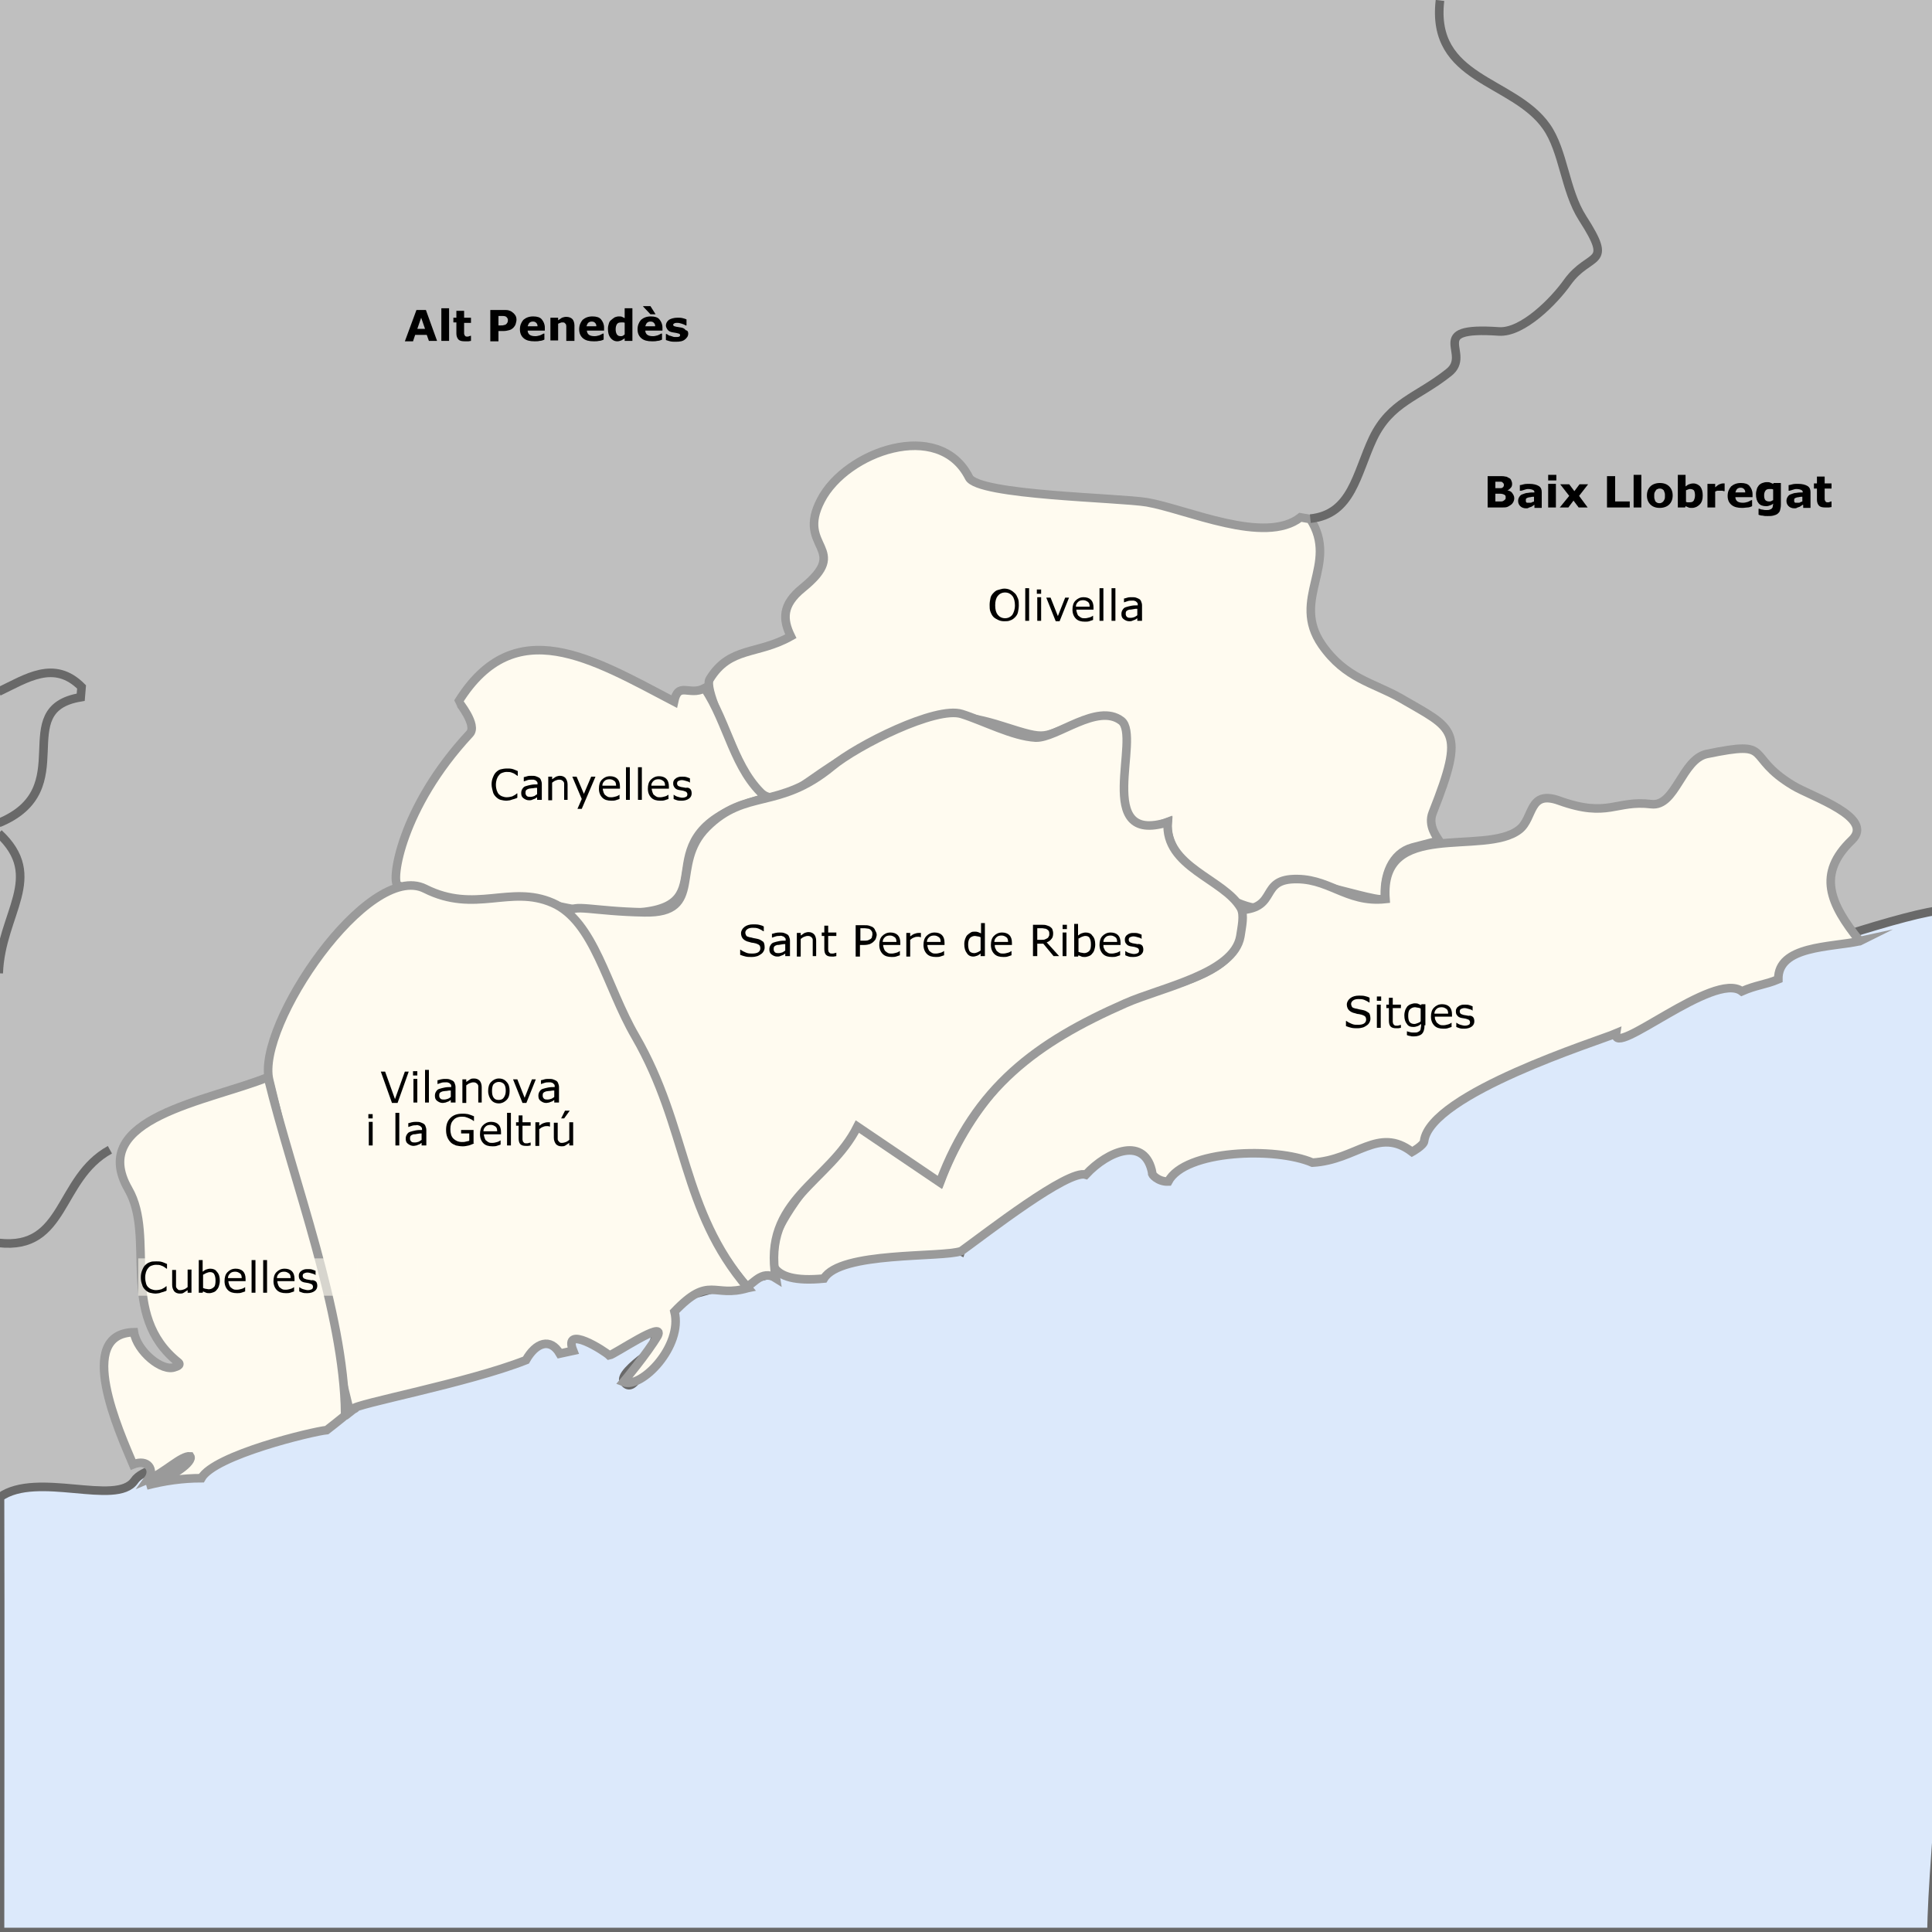 <svg xmlns="http://www.w3.org/2000/svg" xmlns:xlink="http://www.w3.org/1999/xlink" version="1.1" x="0px" y="0px" width="450px" height="450px" viewBox="0 0 450 450" style="enable-background:new 0 0 450 450;" xml:space="preserve"> <g id="Capa_7"> 	<rect style="fill:#BFBFBF;" width="450" height="450"/> </g> <g id="Mar"> 	<path style="fill:#DCE9FB;stroke:#696969;stroke-width:2;stroke-miterlimit:10;" d="M0,450c0-33.5,0.1-68.8,0-101.3   c8.6-6.1,27.1,2.2,31.3-3.8c1.7-2.6,7.8-3.6,13.2-5.8c-3.2,2.6,55.6-24.3,98.8-33.4c1.4-0.3,11.8,0.2,9.2,2.1   c1.7-4.1-1.9-2.5,1-4.3c-3.6,7.6,0.1,3.8,2.4,8.6c0.4-0.4-12.2,7.3-10.6,9.7c3.9,6,10.8-22,9.3-18.3c12.7-4,60.8-16.6,69.2-12.1   c3.6-11.6,29.6-24.2,45.6-25.1c3.7-4.4,58.1-7.8,57.8-7.9c4.7-1.3,46.2-17.7,46.3-17.7c0.5-0.1,35.5-13.5,38.5-16.3   c1.3-1.4,33.7-12.3,40.7-12.4c21.8-0.5-2.8,205.5-2.8,238C300,450,150,450,0,450L0,450z"/> </g> <g id="Limit_municipis"> 	<a> 		<path style="fill-rule:evenodd;clip-rule:evenodd;fill:#FFFBF0;stroke:#9A9A9A;stroke-width:2;stroke-miterlimit:10;" d="    M305.2,120.9c6.8,10.6-4.7,18.6,2.7,29.3c5.5,7.9,12,8.8,18.3,12.4c12.5,7.3,15.3,7,7.5,26.7c-1.2,3,1,5.7,1.5,6.5    c0,0-3.6,0.9-6.2,1.6c-4.8,1.3-6.8,6.5-6.4,12.1c-4.9,0.5-26.9-9.2-26.7,0.1c0.2,6.9-24.9-5.5-24-18.1c-19.3,7.7-4-28.9-19.6-23.4    c-10.2,3.6-7.6,4.6-18.9,1c-16.3-5.2-21.3-0.6-34.2,6.1c-15.9,8.2-20,20.2-29.1-2.3c-0.9-2.2-6.1-12.6-4.8-14.7    c4.7-7.7,11.1-5.6,18.9-10c-1.9-3.9-2.1-7.3,2.7-11.2c11.6-9.4-1.6-9.2,4.3-20.5c5.8-11.3,27.5-19.1,34.5-5.3    c2.1,4.2,35,4.7,41.5,5.8c9.2,1.6,27.4,10,35.7,3.5L305.2,120.9L305.2,120.9z"/> 	</a> 	<a> 		<path style="fill-rule:evenodd;clip-rule:evenodd;fill:#FFFBF0;stroke:#9A9A9A;stroke-width:2;stroke-miterlimit:10;" d="    M164.1,160.3c5.5,8.1,6.8,19.1,14.4,25.5c-30.2,7.7-9.3,24.3-28.4,26.6c-9.2,1.1-16.9-0.4-26.9-3c-7.9-2-15.3,6.5-30.6-3.3    c-1.5-0.9,0.7-17.9,16.8-35.2c1.9-2-2.6-7.4-2.6-7.5c13.1-21,31.1-10,50.2,0C158,158.6,160.5,162.2,164.1,160.3L164.1,160.3z"/> 	</a> 	<a> 		<path style="fill-rule:evenodd;clip-rule:evenodd;fill:#FFFBF0;stroke:#9A9A9A;stroke-width:2;stroke-miterlimit:10;" d="    M433.2,219.2c-6.8,1.5-19.1,1-19,8.9c-3.1,1.3-5.1,1.3-8.5,2.8c-6.4-4.9-30.3,15.9-29.3,9.8c-3.7,1.6-43.3,14-44.7,25.1    c-0.1,1-2.8,2.5-2.8,2.5c-7.9-6-12.9,1.9-23.2,2.5c-8.6-3.7-29.7-3-33.6,4.4c-2.4,0.1-4-1.8-3.7-1.9c-1.6-8.8-10.3-5.3-15.5,0.3    c-4.1-1.3-23.3,13.7-29,17.8c-4.5,1.6-28.2,0-32,6.4c-26.6,2.6-3.6-22.8,7.9-35.5c6.4,4.3,12.8,8.7,19.2,13    c6.3-16.7,17.2-28.6,31.8-38.3c10.8-7.3,44.4-7,36.3-25c10.8,0.3,6.1-6.5,13.5-7.2c8.8-0.7,12.8,5.6,22.1,4.6    c-1.4-19,23.1-9.8,31.2-16.2c3.4-2.7,2.1-9.3,9.3-6.7c11.4,4.1,13.1-0.2,21.4,0.8c5.7,0.7,7.1-10.5,13-11.7    c16-3.3,8.4,0.4,20.1,7.4c4.1,2.5,19.2,7.4,13.6,12.7C423.2,203.5,426.1,210.4,433.2,219.2C433,219.3,433.2,219.2,433.2,219.2z"/> 	</a> 	<a> 		<path style="fill-rule:evenodd;clip-rule:evenodd;fill:#FFFBF0;stroke:#9A9A9A;stroke-width:2;stroke-miterlimit:10;" d="    M173.9,299.6c-16-18.6-17.4-40.4-28.9-63.3c-15.7-31.3-18.5-24.2,5.1-23.8c14.3,0.3,5.8-11.1,14.5-19.8    c9.1-9.1,16.7-3.9,29.2-14.2c5.9-4.9,24.2-14.1,30.2-12.2c5.1,1.6,11.9,5.2,17.2,5.5c4.9,0.2,14.4-8.2,20-3.9    c4.7,3.7-6.7,29.1,10.8,23.6c-0.8,10.5,13.1,13.2,17,20c0.9,1.6,0.2,4.5-0.1,6.6c-1.5,8.7-18.5,11.9-26.8,15.6    c-20.7,9.1-34.9,19.5-43.2,41.7c-6.4-4.3-12.8-8.7-19.2-13c-6.5,13-22.2,17-19,35.3C177.4,295.6,175.3,299.4,173.9,299.6    L173.9,299.6z"/> 	</a> 	<a> 		<path style="fill-rule:evenodd;clip-rule:evenodd;fill:#FFFBF0;stroke:#9A9A9A;stroke-width:2;stroke-miterlimit:10;" d="    M174.2,300c-8.1,2.4-8.9-3.1-17.1,5.5c2,8-7.7,18.1-11.9,16.4c0,0,5.6-6.7,8-10.8c1.8-3.8-10.1,4.4-11.3,4.6    c-0.9-0.9-10.9-7.4-8.4-1.1c-1,0.2-2.1,0.5-3.1,0.7c-2.2-3.8-5.6-2.6-7.9,1.5c-13.7,5.4-39.9,10.2-40.4,11.4    c0.3,0.4,1.8-1.2-0.6,0.7c-6.3-25.8-12.5-51.5-18.8-77.3C59.6,238.9,85.8,200.4,99,207c11.7,5.9,19.8-1,29.7,3.3    c9.7,4.2,12.6,19.6,19.3,31.1C160.3,262.7,158.6,281.8,174.2,300C173.7,300.1,174.2,300,174.2,300z"/> 	</a> 	<a> 		<path style="fill-rule:evenodd;clip-rule:evenodd;fill:#FFFBF0;stroke:#9A9A9A;stroke-width:2;stroke-miterlimit:10;" d="    M31,341.1c-3.2-7.6-13.6-30.5,0.2-30.8c0.7,4.4,6.6,9.4,9.6,8.1c0,0,1.6-0.4,0.7-1.1c-14-11.2-5.1-29-11.6-40.3    c-9.6-16.7,18.7-20.5,32.5-26.1c6,24.5,17.7,54.5,18,78.4c2.4-1.4-2.5,2.4-4.3,3.8c-3.2,0.3-26.2,5.8-29.2,11.2    c-4.3,0-8.6,0.6-12.8,1.7c6.4-2,11-5.6,10.2-6.8c-2.1-0.2-5.9,3.8-9.8,5.4C36.1,342.4,34.5,339.7,31,341.1    C31,341.1,31.5,340.9,31,341.1z"/> 	</a> </g> <g id="Limit_comarcal"> 	<path style="fill-rule:evenodd;clip-rule:evenodd;fill:none;stroke:#696969;stroke-width:2;stroke-miterlimit:10;" d="M335.4,0.1   c-2.2,18.7,17.1,18.4,24.8,29.4c4,5.7,4.3,14.9,8.4,21.3c7.4,11.5,1.7,7.7-3.5,14.9c-3.1,4.4-10.5,11.9-16,11.5   c-17.5-1.2-6,5.2-11.7,9.6c-7.3,5.8-13.5,6.8-17.6,15.3c-3.9,8.3-4.9,17.7-14.6,18.7"/> 	<path style="fill-rule:evenodd;clip-rule:evenodd;fill:none;stroke:#696969;stroke-width:2;stroke-miterlimit:10;" d="M-0.3,191.7   c19.3-7.9,2.1-26.5,19.1-29.3L19,160c-6.4-6.4-12.8-2-19.3,1.1"/> 	<path style="fill-rule:evenodd;clip-rule:evenodd;fill:none;stroke:#696969;stroke-width:2;stroke-miterlimit:10;" d="M-0.3,226.7   c0.5-14,11-22.4,0-32.6"/> 	<path style="fill-rule:evenodd;clip-rule:evenodd;fill:none;stroke:#696969;stroke-width:2;stroke-miterlimit:10;" d="M-0.3,289.5   c15.7,1.8,13.7-15,25.9-21.7"/> 	 		<path style="display:none;fill-rule:evenodd;clip-rule:evenodd;fill:none;stroke:#85C329;stroke-width:2;stroke-linejoin:arcs;stroke-miterlimit:3.864;" d="   M433.2,219.2c-0.2,0-0.4,0-0.6,0c-0.2-0.1-0.4,0.2-0.6,0.1c-0.2-0.2-0.5-0.1-0.7-0.1c-1.3,0.2-2.9,0.5-4.3,0.7   c-0.3,0.1-0.7,0.3-1,0.3c-0.8,0.3-1.7,0.2-2.4,0.5c-3.3,0.9-6.2,1.9-8.9,3.8c-0.5,0.5-1.3,1.2-1.3,1.6c0.1,0.2,0.1,0.7,0.2,0.9   l0.9,0.8l-0.3,0.3c-0.3-0.2-0.5-0.5-0.8-0.7c0,0-2,0.9-3.1,1.7c-0.7,0.5-1,0.8-1.6,1.3c-0.5,0.4-0.7,0.6-1.2,0.9   c-0.4,0.3-0.6,0.5-0.9,0.9c-0.3,0.3-0.6,0.4-1,0.4c-0.3,0-0.6,0.2-0.7,0c-0.1-0.2,0-0.3,0.1-0.4c0.2-0.3,0.8,0.2,1.1-0.1   c0.2-0.2,0.3-0.4,0.3-0.7l0.6-0.2c0.5-0.6,0.8-0.9,1.4-1.4c0.7-0.6,1.2-0.8,2-1.3c1-0.6,1.5-1,2.5-1.6l-0.9-2.3l-4.3,1.8l0.7,1.8   l-0.4,0.2l-0.7-1.8l-2.2,1l0.3,1.2l0.5-0.1l0.4,1.4l0.7,0l-1.2,0.6l-0.2,0.5l-0.3,0l0-0.7l0.5-0.3l-0.2-0.7l-0.4-0.3l-1.4,0.7   l0-0.3c0.1-0.1,0.1-0.3,0.2-0.3c0-0.1,0.1-0.2,0.1-0.3c-0.1-0.2-0.2-0.4-0.3-0.5c-0.5,0-1.3-0.6-1.9-0.3l-0.5-0.1   c-0.1,0-0.2,0.3-0.5,0.3c-1.1,1-2.5,1.5-3.8,2.3c-0.9,1-2.1,0.6-3.2,1.4c-0.3,0.1-0.5,0.2-0.8,0.2c-1-0.3-1.7,1.5-2.8,1.3   c-0.6,0-1.1,0.1-1.8,0.4c0,0,0.2-0.1,0,0c-0.5,0.5-1.5,0.3-2.1,0.9c-0.7,0.1-1.4,0.2-2.2,0.3l-0.7-0.1c-0.6-0.2-1.1,0.2-1.7,0.8   c-1.2,0.3-2.2,0.9-3.4,1.8c-0.4,0.6-0.7,1.3-1.1,1.9c-0.2,0.5-0.4,0.7-0.5,1.2c-0.4,1.3-0.6,2.9-1.4,4.1c-0.3,0.5-0.4,1-0.9,1.4   c-0.2,0.1-0.2,0.2-0.4,0.3c-0.4,0.2-0.7,0.3-1.2,0.1l-0.6,0l0-0.4l1.4,0c0.3-0.1,0.4-0.2,0.6-0.4c0.4-0.4,0.4-0.7,0.6-1.2   c0.7-1.5,1-2.4,1.3-4l-0.8-0.3l-0.3,1.3l-0.4-0.1l0.3-1.2l-0.8,0.2l-0.8,0.1l-0.3,0.5l0.6,0.4l-0.2,0.5l-0.9-0.5l-0.9,1.8l2.4,1.3   l-0.2,0.4l-2-1l-1.7,0.8l0.3-0.5c0,0,0.2,0,0.2-0.3c0,0,0-0.2-0.2-0.3l-0.4,0c-0.7,0.6-1.5,0.7-2.2,0.8c-0.4,0.7-1.5-1.7-2-1.5   l-0.3,0.1c-0.3-0.1-0.6,0.2-0.9,0.5l-0.5,0.1c-0.1-0.1-0.3-0.2-0.4-0.3c-0.1,0.3-0.6,0.2-0.9,0.3l-0.3,0.2   c-0.2,0.1-0.6,0.1-0.8,0.3c0.2-0.2-0.2-0.4-0.3-0.3c-0.9,0.5-1.2,1.5-2.1,2.2c-0.1,0-0.3,0-0.4,0c-0.6,0.5-1.3,0.2-1.8,0.8   c-0.4,0.3-0.8,0.3-1.1,0.4c0-0.1-0.1-0.2-0.3-0.4c-0.6-0.1-1,0.2-1.4,0.7c-0.9,0.2-1.4,2.4-2.4,2.9c-0.2,0.2-0.6,0.4-1,0.6   c-0.1,0-0.2,0-0.3,0c-1.8,0.7-3.7,0.6-5.2,2.1c-1.4,0.7-4.7,0.6-5.9,1.4c-0.9,0.5-1.9,0.6-2.7,1.1c-0.8,0.2-1.6,0.3-2.2,1   c-0.1-0.1-0.3-0.1-0.4-0.1c-0.1-0.1-0.3-0.2-0.3-0.2c-0.3,0.3-0.7,0.6-1,0.9c-0.2,0-0.4,0.4-0.5,0.4c0,0.1,0,0.3,0.1,0.5   c-0.1,0.4-0.1,0.7-0.1,1.1c0,0.7-0.9,1.5-1.5,1.8c-0.1,0.1-0.2,0.4-0.3,0.4c-0.1,0.1-0.2,0.2-0.3,0.3c-0.2,0.3-0.3,0.5-0.5,0.8   l1.8,2.9l-2.8,2.9l-0.2-0.4l0.3-0.2l0.5-0.1l0.4-0.4l0-0.4l0.6-0.5l0.4-0.1l0.6-0.6l-1.7-2.7c0,0-0.9,0-1,0   c-0.2,0.1-0.3,0.3-0.4,0.4c-0.2,0-0.3-0.1-0.4-0.1c-0.2,0.1-0.4,0.1-0.6,0.2c-0.3,0-0.4-0.3-0.6-0.4c-0.1,0.2-0.4,0.5-0.6,0.7   c-0.2-0.3-0.3-0.5-0.4-0.8c-0.6,0.1-1.1,0.2-1.7,0.4c-0.2,0.1-0.4,0.1-0.5,0.2c-0.4,0.1-0.3,0.4-0.5,0.8c0,0.2,0,0.4,0.1,0.6   c-0.2,0.2-0.4,0.5-0.4,0.9c0,0.1,0.1,0.2,0.2,0.3c-0.1,0.2-0.2,0.4-0.1,0.5c0,0.3,0,0.6,0,0.9c-0.3,0.1-0.5,0.4-0.7,0.5   c-0.2,0.2-0.4,0.5-0.5,0.8c-0.3,0.1-0.7,0.2-1.1,0.3c-0.2,0.1-0.5,0.3-0.7,0.5c-0.1-0.1-0.3-0.1-0.4-0.1l-0.5-0.3   c-0.5,0.4-1,0.5-1.7,0.4c-0.5,0.3-1.5,0.2-1.7,1.3c-0.2,0.2-0.3,0.3-0.6,0.5c-0.3-0.1-0.6-0.3-1-0.4c-0.2,0.2-0.4,0.5-0.6,0.7   c-0.8,0.2-1.6,0.3-2.8-0.3c-0.2-0.2-0.5,0.1-1,0.1c-0.2,0-0.3-0.1-0.7,0.1c-0.4,0.3-0.9-0.1-1.1,0.1c-0.2,0-0.5,0.1-0.6,0.1   c-0.2-0.1-0.4-0.2-0.8-0.5l-0.4-0.6c-0.4-0.2-0.8-0.4-1.2-0.5c-0.6,0.1-1.1,0.2-1.7,0.3c-0.4,0.7-1.1,0.2-1.5,0.7   c-0.3,0.2-0.7,0.5-1,0.8c-0.2,0.1-0.5,0-0.4-0.2l-0.3-0.4c-0.5-0.4-1.2-0.5-1.8-0.3c-0.2,0.5-0.5,0.8-0.8,0.9c0,0-0.3,0.1-0.5,0   c-0.2,0-0.4-0.1-0.4-0.1c0-0.4,0-0.9,0-1.3c0-0.1,0-0.3-0.5-0.3c0,0-0.1,0-0.3,0.3c-0.5,0.7-1.1,1.1-1.7,1.1l-0.3-0.4   c-0.1-0.2-0.5-0.1-0.5-0.3l-0.3-0.6c-0.3,0-0.5,0-0.8,0c-0.2,0-0.4,0.1-0.6,0.2c-0.3,0-0.5,0-0.8,0c-0.2-0.1-0.3-0.2-0.4-0.3   c-0.3-0.6-0.8-0.3-1.2-0.4c-0.9-0.3,0.3,0.1-0.6-0.3c-0.4,0.2-1-0.5-1.3,0.2c-0.3,0-0.6,0-0.9,0c-0.1-0.1-0.2-0.3-0.3-0.4   c-0.7,0-1.3-0.1-2-0.1c-0.4,0.2-0.8,0.2-1.1,0c0-0.2,0.1-0.3,0.2-0.4c0.2,0,0.4-0.5,0.4-0.7c-0.2-0.1-0.3-0.1-0.5-0.1   c-0.2,0.1-0.4,0.3-0.9,0.5c-0.3-0.1-2.8-1.8-3.1-1.9c-0.2,0-0.4,0.1-0.6,0.2c-0.4,0.3-0.7,0.3-1.1,0.9c-0.1,0.5-0.1,1-0.2,1.5   c-0.2,0.1-0.4,0.2-0.5,0.3c-0.1,0-0.4,0.1-0.3,0.4c0.1,1,0.1,2,0.2,3c-0.2,0-0.3,0.2-0.3,0.2c-1,0.4-1.8,0.9-2.8,1.5l-0.5,0.5   l-0.5-0.1l-0.2-0.6l0.8-0.7l0.3,0.5l2.7-1.5l-0.2-2l-1.5-1l-5.4,0.5l0.2,2.3l4-0.3l-0.1-0.5l0.8-0.1l0.1,1l-5.3,0.4l-0.2-3   l-0.1-0.3c0.1-0.1,0.2-0.3,0.3-0.4c0-0.3-0.1-0.5-0.1-0.8l-0.6-0.7c-0.2,0-0.4,0-0.7,0.1c-0.3-0.1-0.5-0.3-0.7-0.4   c-0.5,0.1-1.1,0.1-1.6,0.2c-0.3,0.2-0.5,0.4-1,0.5l-0.2-0.3c-0.2,0-0.3-0.1-0.5-0.1c-0.2-0.1-0.3,0-0.4,0.2   c-0.3-0.1-0.5-0.2-0.8-0.2c-0.1,0.1-0.3,0.3-0.4,0.4c-0.1,0-0.2,0.1-0.6,0.1c-0.3-0.1-0.5-0.2-0.7-0.3c-0.7,0.3-1.6,0.4-2.2,0.7   c-0.3,0.2-0.4,0.4-0.3,0.6l0.2,0.4c0.1,0.3-0.1,0.6-0.3,0.6c-0.1,0-0.3,0-0.4,0c-0.3,0.1-0.5,0.3-0.8,0.5c-0.6,0.1-1.1,0.5-1.6,0.5   c-0.2,0.2-0.3,0.4-0.5,0.6c-0.5,0.4-0.8,1-1.4,1.6c-0.7-0.2,0.3-0.9,0.3-1.2l-0.3-0.4c-0.3-0.3-0.5-0.3-0.5-0.4   c-0.1,0-0.2,0-0.3,0.1c-0.1,0.1-0.3-0.2-0.3-0.2c-0.2,0.3,0,0.8,0,1.1c-0.1,0.1-0.2,0.2-0.3,0.2c-0.2-0.3,0-1.1-0.3-1.4   c-0.1-0.1-0.5,0-0.8,0.1c-0.6,0.3-1.1,0.5-1.7,0.8c-0.3,0.2-0.6,0.4-0.8,0.4c-0.1,0.1-0.2,0.3-0.3,0.5l0.2,0.9l-0.1,0.1   c-0.2-0.3-0.5-0.7-0.7-0.9c-0.6,0.2-1.2,0.4-1.8,0.6c-0.7,0.6-1.7,0.8-1.9,1.6c0.2,0.2,0.2,0.5,0.4,0.7c0,0.4-0.1,0.2-0.2,0.5   c-0.2-0.4-0.4-0.9-0.9-1.4c-0.6,0.3-1.2,0.6-1.8,0.9c-0.2,0.2-0.4,0.3-0.6,0.4c-0.8-0.1-1.3,0.9-2.1,1.2c-0.1,0.4-0.1,0.9,0.2,1   c-0.1,0.2-0.4,0-0.4,0l-0.2-0.5c-0.2-0.1-0.4-0.3-0.6-0.4c-0.3,0.1-0.6,0.2-0.9,0.3c-0.6,0.4-1.3,0.3-1.8,1.2   c-0.3,0.3-0.9,0.4-1.2,1.1c0.1,0.1,0,0.6,0.1,0.7c0.1,0.1,0.3,0.2,0.4,0.3c0,0.2,0.4,0,0.2,0.3c-0.1,0.1-0.3,0.2-0.4,0.3   c-0.3,0.2-0.6,0.6-1,0.7c-0.4-0.1,0.1-0.6,0.3-0.6c0.3-0.1,0.5-0.3,0.4-0.5c-0.2-0.2-0.6-0.5-0.8-0.7c-0.3,0-0.6,0-0.8,0   c-0.3,0.1-0.5,0.3-0.7,0.4c-0.3,0.2-0.2,0.5-0.5,0.6c-0.2,0-0.4,0-0.6,0c-0.2,0.2-0.3,0.4-0.4,0.7c-0.2,0-0.5,0.1-0.7,0.1   c-0.2,0.3-0.4,0.5-0.6,0.8l0.2,0.8c0.2,0.1,0.5,0.2,0.7,0.4c0.3-0.4,0.5-0.4,1.1-0.5c-0.4,0.4-0.8,0.8-1.2,1.2   c-0.4,0.1-0.7,1.2-1.1,0.6c0.1-0.2,0.5-0.4,0.5-0.7c0-0.1-0.3-0.3-0.2-0.4c-0.2-0.1-0.3-0.5-0.5-0.6c-0.2-0.1-0.5,0.1-0.7-0.1   c-0.4,0.3-0.8,0.7-1.2,1.1c0,0.1,0,0.3,0,0.4c0.1,0.3-0.4,0.5-0.7,0.7c-0.1,0.3-0.4,0.4-0.4,0.6l0.1,0.5c-0.5,0.2,0,0.5-0.4,0.9   c0.2,0.1,0.4,0.2,0.6,0.3c0-0.4,0.1-0.4,0.5-0.3c-0.2,0.8-0.8,1.7-1.5,2.5c-0.7-0.4,0.6-0.8,0.4-1.3c-0.3-0.3-0.6-0.4-0.8-0.4   c-0.2,0.1-0.5,0.2-0.7,0.4c-0.4,0.3-0.3,0.7-0.1,1c0.3,0.2,0.4-0.4,0.8,0c-0.2,0.3-0.6,0.5-0.9,0.5c-0.9-0.4-0.7-0.8-1-1.5   c-0.1-0.1-0.2-0.7-0.3-0.7c-0.2,0-0.3,0-0.5,0.1c-1.2,1-2.7,0.4-3.8,1.9c-0.1-0.1-0.4-0.2-0.4-0.2c-0.4,0-0.8,0.1-1.2,0.2   c-0.6,0.3-1.3-0.7-2-0.7c-0.2,0-0.5,0-0.7,0.1c-1.1-0.7-1.7,0.2-2.5-0.2c-0.2,0-0.4,0.1-0.5,0.2c-0.5-0.1-0.9,0-1.2,0   c-0.4,0.1-0.7,0.4-0.8,0.3c-0.5,0.4-0.2,1.4-0.6,1.4c-0.4-0.1,0.1-1-0.5-0.9c-0.7,0-1.4,0.5-1.9,0.8c-0.3,0.4-0.5,0.4-0.5,0.5   c-0.3,0-0.5,0.1-0.8,0.2c-0.3-0.1-0.5,0-0.5,0c-0.3,0.1-0.5,0.3-0.8,0.4c-0.3,0.3-0.7,0.8-0.8,1.3c-0.2,0-0.3,0-0.5,0.1   c-0.1,0.1-0.1,0.2-0.2,0.6c-0.5-0.1-1.2-0.2-1.8-0.1c0.1-0.2,0.1-0.4,0.1-0.9c-0.2,0.1-0.4,0.1-0.7,0.2c-0.1,0.3-0.4,0.2-0.5,0.3   l-1.1-0.2c-0.4,0.2-0.7,0.3-1.1,0.5c-0.1,0.1-0.2,0.2-0.4,0.3l-0.2,0.8c0.1,0.2,0.1,0.3,0.1,0.5c-0.1,0.3-0.3,0.5-0.4,0.8l-1.3-0.1   c-0.2,0-0.4-0.4-0.5-0.4l-0.8,0.1l-0.4-0.2l-2.1,0.7c0.3,0.2,0.1,0.7-0.2,0.6l-0.5,0.1c0,0.1-0.2,0.3-0.1,0.3l0.2,0.4   c0.1,0,0,0.3-0.2,0.2l-0.9,0c-0.4-0.4-0.8,0.1-1.4-0.4c0.1-0.2,0.2-0.4,0.3-0.6l-0.5-0.4c-0.4-0.4-0.8-0.1-1.2-0.3   c-0.2,0.2-0.1,0.4-0.2,0.3l-1.4,0.1c-0.2-0.1-0.4-0.2-0.7-0.2c-0.2,0.1-0.5,0.2-0.7,0.3l-0.7-0.4c-0.4,0.1-0.6-0.4-0.9-0.3l-1.2,0   c-0.4,0-0.7-0.1-0.7-0.3l-0.7-0.1c-0.6,0.2-1.2,0.3-1.8,0.3c-0.2,0.2-0.4,0.5-0.8,0.8l0.1,0.3c-0.3,0.6-0.7,1.2-0.9,1.4   c-0.6,0.1-0.8,0.7-1.2,0.7l-1.9-0.1c-0.3-0.1-0.6-0.2-0.6-0.2c-0.1-0.3-0.2-0.7-0.4-1l-0.7-0.1c-0.5,0.3-1.3,0-1.7,0.7l-0.3,0   c-0.4-0.4-1-0.4-1.2-0.4c-0.1,0-0.3,0.1-0.7,0.1c-0.1,0.1-0.3,0.2-0.4,0.3l-0.8,0.1l-0.4,0l-0.5,0.3c-0.1,0,0-0.1-0.3-0.1   c-0.4,0.1-0.6,0.7-0.8,0.9c-0.1,0.1-0.2,0.1-0.4,0.2c-0.1,0.2-0.3,0.3-0.5,0.5l-0.5,0.2c-1.2,1.1-2.4,1.7-3.5,2.6   c-0.5,0.9-1.1,1.2-1.7,1.9l0,0l-1-2.9l-0.4,0.2l2.6,9.5l-4.9,1.5c0,0.7,0,1.2-0.3,1.8c-0.2,0.7-0.5,1-0.9,1.6   c-0.6,0.8-1.1,1.1-1.9,1.7c-0.8,0.6-1.3,0.9-2.2,1.4l-0.7,0.4c0.1,0.2,0.1,0.4-0.1,0.6c-0.2,0.3-0.8,0.2-1-0.1   c-0.2-0.3-0.1-0.6,0.1-0.9c0.2-0.2,0.5-0.2,0.8,0c1.4-0.7,2.2-1.2,3.3-2.3c0.8-0.7,1.3-1,1.8-2c0.4-0.9,0.4-1.5,0.4-2.4   c0-0.8-0.1-1.2-0.3-2l0.6-0.2l0.3,1.3l3.7-1.2l-0.9-3.2l-3.3,1l-0.1-0.7l3.2-1l-1.3-4.6l-0.6,0.1l0.2,0.5l-1.6,0.3l1,3.4l-1,0.4   l-1.2-3.6l-1.7,0.6l-1.5,0.1l-0.1-0.8l-3.7,1.1l0.3,1.6l3.5-1l0.2,0.8l-3.3,0.9l1.5,6.4l1.7-0.5c0-0.1,0-0.3,0.1-0.4   c0.2-0.2,0.5-0.1,0.6,0.1c0.1,0.2-0.1,0.4-0.3,0.5c-0.2,0.2-0.3,0.1-0.6,0.2c-0.7,0.3-1.1,0.4-1.8,0.6l-1.3,0.1l0.1,0.5l1.5,2.2   l-0.3,0.2l-2-2.6c0,0-0.7-1.1-0.6-1.8c0.1-0.5,0.6-0.6,0.7-1.1c0.1-0.6-0.5-1.1-0.4-1.4c-0.9-0.8-1-0.7-2.1-1   c-3.3-0.3-5.9-0.6-8.4,1.4c-0.3,0.3-0.3,0.4-0.5,0.9c0,0.4-0.1,0.7-0.1,1c0,0.3,0,0.6,0.1,0.7l0.1,0.4l1.5-0.3l0.1,0.3l-3.1,0.7   l-0.1-0.4l1.3-0.3l-0.1-0.4c0.1-0.3,0-0.4-0.1-0.6c-0.3-0.3-0.6-0.6-0.8-0.9c-0.3,0-0.3-0.6-0.6-0.7l-1.2-0.4   c-1,0.3-2.3-0.2-3.1,0.7c-0.3,0.4-0.5,0.7-0.8,1l-0.2,0.2l-0.4,0c-0.1,0.1-0.2,0.2-0.4,0.3l-0.7-0.1c0,0-0.5,0.3-0.7,0.4   c-0.3,0.3-0.8,0.7-1.3,1.6l0.2,0.4l1,0.3l0,0.3l-1.2-0.3l-0.3-0.6c-0.1,0-0.2,0-0.3,0c-0.4,0.1-0.9,0.3-1.3,0.4   c-0.5,0.6-1,0.8-1.1,1.4c-0.1,0.1-0.2,0.1-0.4,0.2c-0.1,0.2-0.2,0.4-0.3,0.6c-0.8,0.2-1.2,1-1.9,0.7l-0.5,0.2l-0.8-0.2   c-0.9-0.5-2,0-2.7-0.6c-0.5-0.2-0.7-0.2-1-0.3c-0.2,0.2-0.4,0.4-0.7,0.5c0.1-0.2-0.4-0.4-0.3-0.9l-0.5-0.1   c-0.7,0.3-1.6-0.1-2.1,0.1c-0.3,0-0.6-0.2-0.9-0.1c-0.3,0,0.1,1-0.2,1.1c-0.7-0.1-4.9-1.3-5.5-1.2c-0.2,0.1-0.3,0.3-0.5,0.4   c-1.1,0.3-1.9,1.4-2.8,1.5l0.2,1.1l-0.3,0.1l-0.2-1c-1,0-1.8,0.8-2.9,0.8c-0.1,0-0.2,0.1-0.3,0.2l0,1.3l-0.3,0l-0.3-1.1   c-0.4,0.1-1,0.4-1.6,0.6c-0.8-0.1-1.4,0.5-2.1,0.8c-0.6,0.6-1.2,0.6-1.8,1.1l-0.4,0.2l0.5,1.3l-1.2,0.5l0.5-0.4l-0.1-0.3   c0-0.1-0.1-0.2-0.1-0.3l-0.4-0.2c-0.5-0.1-1,0.1-1.4,0.7c-0.2,0.2-0.4,0.3-0.6,0.5c0.2,0-0.4,0.5-0.1,0.6c0.1,0.1,0.2,0.1,0.3,0.4   l0.4-0.3l0.2,0.3l-2,1.2l-0.1-0.3l0.3-0.4c0.3-0.1-0.2-0.2-0.2-0.3c-0.2-0.1-0.3-0.3-0.5-0.4c-0.2,0.2-0.4,0.1-0.6,0.3   c-0.1,0.1-0.3,0.2-0.5,0.3c0,0.2,0,0.4,0,0.6c0,0,0-0.2,0,0c0.1,0.1,0.3,0.5,0.2,0.7l0.4-0.2l0.2,0.3l-2.1,1.1l0-0.1l0.3-0.1   l0.2-0.4c0-0.1-0.1-0.3-0.2-0.4c0-0.1-0.2,0-0.4-0.2l-0.5-0.1c-0.4,0.1-0.6,0.3-0.8,0.5c-0.5,0.3-0.1,0.6-0.4,0.8   c-0.1,0.3-0.2,0.4-0.3,0.9c0.1,0.1,0.1,0.2,0.3,0.4c0.1,0.1,0.4-0.1,0.5-0.3l0.1,0.3l-1,0.7l-0.6-0.8l-0.3-0.3l-0.4,0   c-0.5,0.3-1,0.8-1.5,1.3l0.2,0.7l0.6,0.7l-0.1,0.1l-0.6-0.6l-0.4-0.7c-0.4-0.1-0.7,0.5-1.2,0.5c-0.5,0-0.7,0.8-1.3,0.7l-0.8,0.6   c-0.4,0.2-0.6,0.4-1,0.5c-0.3,0.1-0.9,0.3-0.9,0.3l-1.4,0.1l-0.1,0.4c-0.5,0.3,0.2,0.6-0.3,0.7c0-0.2-0.1-0.5-0.2-0.8   c0,0-7.2,2.3-7.7,2.3c-2-0.1-3.7,0.6-5.4,1.2c-1.6-0.1-2.7,0.7-4.2,1.1c-0.4,0.2-1,0-1.3,0.6c0,0.1,0.1,0.2,0.2,0.3   c-0.4-0.1-0.4-0.3-0.6-0.4l0.7-0.2c-0.1,0.2-0.2,0.5-0.1,0.6c-0.3,0-0.6-0.1-0.6-0.4c-0.3-0.2-0.9-1.4-0.7-0.3   c0.1,0.2,0.3,0.4,0.4,0.7c0.3,0.1,0.1,0.4,0.3,0.5c-0.2,0.1-0.3,0-0.4-0.2c-0.8-0.3-1.3,0.3-1.9,0.5c-0.2,0.3-0.5,0.7-0.7,1   c-0.1,0.5-0.3,1-0.2,1.4l0.5,0.2c0.3,0,0.5-0.1,1,0.1c0,0.1,0,0.2,0,0.4c-1.9,0-3.8,0.3-5.6,0.3c-2.3,0.4-4.7,0.9-7.2,1.3l-0.1-0.3   l7.1-1.4c0.5-0.2,0.7-0.4,1.1-0.7c0.7-0.6,0.9-1.1,1.4-1.8c0.3-0.4,0.4-0.7,0.7-1.2l0-1.4l-0.3,0.3l-0.4,0.4l-1.9,0.7l-2.5,0.3   l0-0.9l-2.4,0.1l-0.3,2.5c-0.1,0.4-0.2,0.6-0.4,0.9c-0.3,0.4-0.6,0.5-1,0.7c-0.3,0.2-0.5,0.3-0.8,0.4l0-0.4l1-0.5l0.2-0.4   c-0.1-0.8-0.5-1.3-0.9-1.7c-0.9-0.1-1.6-0.9-2.4-0.7c-0.5,0-1,0.1-1.4,0.3l-7-16.4l0.7-14.3l7.2-0.2l-0.4,5.9l9.2,2.2l-7.1-8.7   l-0.2-7.5l-4.9-7.1l3-15L25,268.3l6.7-4.9l30.8-12.4l3.6-8.4l-1.2-7.2l6.6-4.3l2.5-6.7l19-20.3l-0.5-3.3l3.8-3.1l0.3-9l13-17.5   l0.8-3.3l-3.3-4.2l4-9.6l8.7-2.6l15.2,0.5l22.3,11.7l0.6-2.7l6.4-0.5l4.9-8l9.8,0.1l5.5-4.1l-2.4-1.6l2.6-7.6l9.4-7.6l-3.1-5.9   l0.5-8.9l6.8-5.3l13.4-8.8l12.8,6l2.8,5.6l25-1l7.6,5.2l7.6-1.2l7.4,3.8l5-3.8l6.4,1.8l9.5,8.2l9.7-6.2l3.5,5.7l-5,17.4l5.7,8.3   l5.4,5.5l4.5,1.3l1.6-2.2l5.2,5.6l7.6-0.1l5,5l-5,21.9l2.8,4.3l15.4,1.2l4-3.2l-0.2-3.3l4.9-2.7l16.4,5.9l5.7-4.4l3.8,0.5l8.8-11.4   l14.7-3l7.7,10l14.9,8.7l0.9,1.9l-8.2,7.9l2.9,9.8L433.2,219.2z"/> </g> <g id="AH_Limitrofes"> 	<a> 		<path style="fill:none;" d="M28.3,269l0.5,5.3l2.8,4.8l1.8,7.8l-1.1,6.3l1.1,3.4l0.5,6.8l1.8,6.3l2.8,4.5l2.5,2.8l-3.3,1.5    l-4.3-2.3l-2-5.7l-2.2,0.2l-4,3.8l-0.5,6.8l1.3,7.3l2.8,6.3l1.5,5l2.3,1.8l-1,3.6l-3.5,2.1l-9,0.5l-8.8-1.3l-3.1,0.3L0,348V221.2    v-29.7V160l8-2.5l3.3-0.7l6,1.5l1.3,2.3l-1.5,2.2l-4.8,2.2c0,0-0.8,3.7-1,4.3s-1.2,6-1.2,6l-1,6.5L8,186.5l-8,5l1.5,5L4,200    l0.7,3.8L0,221.4v68.5l8.7-2.1l5.2-5.5l3.2-6.2l3.2-4.5l4.2-3.3l4.8-2L28.3,269z"/> 	</a> 	<a> 		<path style="fill:none;" d="M61.6,251.3l-3.5,1.8l-7,2.6l-9.5,2.5l-6.5,3.9l-6,4.3l-5.8,2l-2.8,3.8l-4.3,5.8l-4,6.4    c0,0-4,4.4-4.4,4.4s-8,1.3-8,1.3v-66l2.5-10l2.3-5.5l-0.5-7l-2.9-6L0,193.5l3.5-4l3.6-3l2.4-5.5l0.4-6.5l0.4-6.1l2.1-3.4l4.4-2.6    l2.3-0.9l-0.1-2.6l-4.1-1.9l-4.8-0.5l-5.6,2.1L0,160V0h335.8l-0.3,5l1.1,5.3c0,0,3.2,3.3,3.4,3.7s2.9,3.1,3.2,3.3s3.5,2.6,4.1,2.8    s4.6,2.1,4.9,2.3s5.2,3,5.4,3.3s2.5,2.7,2.8,3.1s1.8,4.3,2,4.7s1.1,3,1.3,3.5s0.8,4.7,1.1,5.4s1.7,4.3,2,4.9s2.5,4.3,2.7,4.8    s1.5,2.7,1.8,3.4s1.1,3.3,1,3.6s-5.8,6-5.8,6s-2,2.4-2.2,2.8s-1.8,3.1-2.6,3.5s-3.3,2.3-3.9,2.6s-4.3,2.5-4.6,2.7    s-2.3,0.3-3.8,0.5s-6.2-0.2-7.1,0.2s-3.8,1.3-3.6,1.8s0.5,3.5,0.6,4.1s-0.5,2.6-0.6,3s-3.5,2.2-3.8,2.7s-9.7,7.2-9.7,7.2    s-2.7,3-2.9,3.3s-2.9,6.3-3.2,6.4s-3.2,5.8-3.2,6.1s-2.9,5.2-3.2,5.4s-4.1,2.8-4.3,3s-3.7,0.6-4.7,0.8s-5.3,2-5.3,2l-12.1-1.1    c0,0-5.3-1-6-1.3s-5.3-1.5-6.5-1.8s-4.7-1.5-5.8-1.5s-5-0.5-6.4-0.5s-10.3-0.6-11.2-0.6s-14-1.7-14-1.7s-5.4-1-5.7-1.1    s-3.5-0.9-3.5-0.9s-2.7-2.2-2.8-2.4s-1.8-2.9-2.5-3.4s-4.3-2.2-5.2-2.3s-4.1-0.4-4.1-0.4s-8.7,2.3-9.1,2.3s-8.1,4.5-8.1,4.5    l-4.3,5.9l-1.4,4.3l0.2,4.1l0.9,2.7c0,0,0.7,1.8,0.7,2.2s-1.3,3.9-1.3,3.9l-5,4.8l-1.9,3.7l0.1,5.7l-4,2.9c0,0-5.9,1.8-6.9,2.1    s-4.3,2.3-4.5,2.6s-3.5,4.4-3.5,4.4l-2.3,1.5l-4-0.2l-1.2,2.7l-5.3-3.8l-11.5-5.2l-3.9-1.4l-12.8-2.1l-3.3,1.3l-5.1,1.9l-4.3,3.2    L107,163l2,4.3l0.3,3.1l-3.8,5.4l-4.8,6.1l-5.5,9.4l-2.2,7.3l-1.3,7.4l-5.2,4.3l-5.7,5l-5.2,5.2l-9,13.8l-3.2,7.7L61.6,251.3z"/> 	</a> 	<a> 		<path style="fill:none;" d="M448.2,212.8l-3.7,1.2l-9.5,1.8l-3.3,0.8l-3.8-5.2l-1.7-5.7c0,0,1.8-7.7,2.3-7.8s4-4,4-4s-0.3-2.7-1-3    s-4.7-3.3-4.7-3.3s-3.7-1.8-4.3-2.2s-3.5-2.2-4-2.5s-5.3-3.2-5.8-3.7s-3-3.5-3.8-3.7s-4-1-4.7-1s-4.7,0.9-6.6,1s-4,3.2-5.7,4.8    s-4,5.7-4,5.7l-3.3,1.2c0,0-4.2-0.5-5.6-0.3s-8.7,1.8-8.7,1.8L367,188l-6.3-2l-3.2,1.2l-2.3,3.7l-3.5,3.2l-4.7,1l-5.2,0.7h-5.7    l-2-2l-1-3l1.5-3.7l2.2-5.5c0,0,0.5-5.3,0.8-6.3s-0.7-5-0.7-5l-3.7-3.3l-5.5-3.7l-7-3.3l-9-5.3l-5.3-6.3l-1.3-6.5l0.8-4.2l0.8-5.2    l0.8-6l-1.2-5l6.2-4.3c0,0,1.7-2.7,1.9-2.9s1.8-3.6,2-4.2s1.7-4.4,2.2-5.1s2.4-5,2.7-5.5s2.5-3.6,3.1-3.9s3.8-3.3,4.3-3.5    s4.2-2.8,4.8-3.2s4.9-2.8,4.9-2.8s0.8-1.8,0.8-2.5s-0.5-4.3-0.5-4.3s2.3-1.8,2.5-1.8s3.1-0.1,3.6-0.2s4-0.4,4.7-0.4    s3.9-0.4,4.3-0.7s2.8-1.7,3.3-2.2s3-2.4,3.4-2.8s2.8-2.9,3-3.4s2.3-3.4,2.8-3.8s2.8-2.1,3-2.3s3-2,3-2l-0.8-3.7l-2.2-4l-2.7-4.8    l-1.8-6.9l-2.5-6.9l-2.8-4.9c0,0-3.8-4.2-4.5-4.3s-5.8-3.8-5.8-3.8l-6-3.1l-4.3-3.4l-2.5-4.2L335.5,5l0.3-5H450l0,212.2    L448.2,212.8z"/> 	</a> </g> <g id="bl"> 	<rect x="32.2" y="293.1" style="opacity:0.6;fill:#FFFBF0;" width="51" height="8.7"/> </g> <g id="text_x005F_Municipis"> 	<g> 		<path d="M38.8,300.6c-0.2,0.1-0.3,0.2-0.5,0.2c-0.1,0.1-0.3,0.1-0.6,0.2c-0.2,0.1-0.4,0.1-0.6,0.2c-0.2,0-0.5,0.1-0.8,0.1    c-0.5,0-1-0.1-1.4-0.2c-0.4-0.1-0.8-0.4-1.1-0.7c-0.3-0.3-0.6-0.7-0.7-1.2c-0.2-0.5-0.3-1-0.3-1.7c0-0.6,0.1-1.1,0.3-1.6    c0.2-0.5,0.4-0.9,0.7-1.2c0.3-0.3,0.7-0.6,1.1-0.7c0.4-0.2,0.9-0.2,1.5-0.2c0.4,0,0.8,0,1.2,0.1c0.4,0.1,0.8,0.3,1.3,0.5v1.1h-0.1    c-0.4-0.3-0.8-0.6-1.2-0.7c-0.4-0.2-0.8-0.2-1.3-0.2c-0.4,0-0.7,0.1-1,0.2c-0.3,0.1-0.6,0.3-0.8,0.6c-0.2,0.2-0.4,0.6-0.5,0.9    c-0.1,0.4-0.2,0.8-0.2,1.3c0,0.5,0.1,1,0.2,1.3c0.1,0.4,0.3,0.7,0.5,0.9c0.2,0.2,0.5,0.4,0.8,0.5c0.3,0.1,0.6,0.2,1,0.2    c0.5,0,0.9-0.1,1.3-0.2c0.4-0.2,0.8-0.4,1.1-0.7h0.1V300.6z"/> 		<path d="M44.6,301.1h-0.9v-0.6c-0.3,0.2-0.6,0.4-0.9,0.6s-0.6,0.2-0.9,0.2c-0.6,0-1-0.2-1.3-0.5c-0.3-0.4-0.5-0.9-0.5-1.5v-3.5    h0.9v3.1c0,0.3,0,0.5,0,0.7c0,0.2,0.1,0.4,0.2,0.5c0.1,0.1,0.2,0.2,0.3,0.3c0.1,0.1,0.3,0.1,0.6,0.1c0.2,0,0.5-0.1,0.8-0.2    c0.3-0.1,0.5-0.3,0.8-0.5v-4.1h0.9V301.1z"/> 		<path d="M51.2,298.3c0,0.5-0.1,0.9-0.2,1.2c-0.1,0.4-0.3,0.7-0.5,0.9c-0.2,0.3-0.5,0.5-0.8,0.6c-0.3,0.1-0.6,0.2-0.9,0.2    c-0.3,0-0.6,0-0.8-0.1s-0.5-0.2-0.7-0.3l-0.1,0.3h-0.9v-7.6h0.9v2.7c0.3-0.2,0.5-0.4,0.8-0.5c0.3-0.1,0.6-0.2,1-0.2    c0.6,0,1.2,0.2,1.5,0.7C51,296.7,51.2,297.4,51.2,298.3z M50.2,298.3c0-0.7-0.1-1.1-0.3-1.5s-0.6-0.5-1-0.5    c-0.3,0-0.5,0.1-0.8,0.2c-0.3,0.1-0.5,0.3-0.8,0.4v3.1c0.3,0.1,0.5,0.2,0.7,0.2s0.4,0.1,0.6,0.1c0.5,0,0.9-0.2,1.2-0.5    C50.1,299.6,50.2,299,50.2,298.3z"/> 		<path d="M57.2,298.4h-4c0,0.3,0.1,0.6,0.2,0.9c0.1,0.2,0.2,0.5,0.4,0.6c0.2,0.2,0.4,0.3,0.6,0.4c0.2,0.1,0.5,0.1,0.8,0.1    c0.4,0,0.7-0.1,1.1-0.2c0.4-0.1,0.6-0.3,0.8-0.4h0v1c-0.3,0.1-0.6,0.2-0.9,0.3s-0.7,0.1-1,0.1c-0.9,0-1.6-0.2-2.1-0.7    c-0.5-0.5-0.8-1.2-0.8-2.1c0-0.9,0.2-1.6,0.7-2.1c0.5-0.5,1.1-0.8,1.9-0.8c0.7,0,1.3,0.2,1.7,0.6c0.4,0.4,0.6,1,0.6,1.8V298.4z     M56.3,297.7c0-0.5-0.1-0.9-0.4-1.1s-0.6-0.4-1.1-0.4c-0.5,0-0.9,0.1-1.2,0.4c-0.3,0.3-0.5,0.6-0.5,1.1H56.3z"/> 		<path d="M59.5,301.1h-0.9v-7.6h0.9V301.1z"/> 		<path d="M62.2,301.1h-0.9v-7.6h0.9V301.1z"/> 		<path d="M68.6,298.4h-4c0,0.3,0.1,0.6,0.2,0.9c0.1,0.2,0.2,0.5,0.4,0.6c0.2,0.2,0.4,0.3,0.6,0.4c0.2,0.1,0.5,0.1,0.8,0.1    c0.4,0,0.7-0.1,1.1-0.2c0.4-0.1,0.6-0.3,0.8-0.4h0v1c-0.3,0.1-0.6,0.2-0.9,0.3s-0.7,0.1-1,0.1c-0.9,0-1.6-0.2-2.1-0.7    c-0.5-0.5-0.8-1.2-0.8-2.1c0-0.9,0.2-1.6,0.7-2.1c0.5-0.5,1.1-0.8,1.9-0.8c0.7,0,1.3,0.2,1.7,0.6c0.4,0.4,0.6,1,0.6,1.8V298.4z     M67.7,297.7c0-0.5-0.1-0.9-0.4-1.1s-0.6-0.4-1.1-0.4c-0.5,0-0.9,0.1-1.2,0.4c-0.3,0.3-0.5,0.6-0.5,1.1H67.7z"/> 		<path d="M73.6,298.5c0.2,0.2,0.3,0.6,0.3,1c0,0.5-0.2,0.9-0.6,1.2s-1,0.5-1.7,0.5c-0.4,0-0.8,0-1.1-0.1c-0.3-0.1-0.6-0.2-0.8-0.3    v-1h0c0.3,0.2,0.6,0.4,1,0.5c0.4,0.1,0.7,0.2,1,0.2c0.4,0,0.7-0.1,0.9-0.2s0.3-0.3,0.3-0.6c0-0.2-0.1-0.4-0.2-0.5    s-0.4-0.2-0.7-0.3c-0.1,0-0.3-0.1-0.5-0.1s-0.4-0.1-0.6-0.1c-0.5-0.1-0.8-0.3-1-0.6c-0.2-0.2-0.3-0.5-0.3-0.9c0-0.2,0-0.4,0.1-0.6    s0.2-0.4,0.4-0.5c0.2-0.2,0.4-0.3,0.7-0.4c0.3-0.1,0.6-0.1,0.9-0.1c0.3,0,0.7,0,1,0.1c0.3,0.1,0.6,0.2,0.8,0.3v1h0    c-0.2-0.2-0.5-0.3-0.9-0.4c-0.3-0.1-0.7-0.2-1-0.2c-0.3,0-0.6,0.1-0.8,0.2c-0.2,0.1-0.3,0.3-0.3,0.6c0,0.2,0.1,0.4,0.2,0.5    c0.1,0.1,0.4,0.2,0.7,0.3c0.2,0,0.4,0.1,0.6,0.1s0.4,0.1,0.5,0.1C73,298.1,73.3,298.3,73.6,298.5L73.6,298.5z"/> 	</g> 	<g> 		<path d="M236.4,138.2c0.3,0.3,0.5,0.7,0.7,1.2c0.2,0.5,0.2,1,0.2,1.6s-0.1,1.1-0.2,1.6s-0.4,0.9-0.7,1.2c-0.3,0.3-0.7,0.6-1.1,0.7    c-0.4,0.2-0.9,0.2-1.4,0.2c-0.5,0-1-0.1-1.4-0.3c-0.4-0.2-0.8-0.4-1.1-0.7s-0.5-0.7-0.7-1.2c-0.2-0.5-0.2-1-0.2-1.6    c0-0.6,0.1-1.1,0.2-1.6s0.4-0.9,0.7-1.2c0.3-0.3,0.6-0.6,1.1-0.7s0.9-0.3,1.4-0.3c0.5,0,1,0.1,1.4,0.3S236.1,137.9,236.4,138.2z     M236.4,141c0-0.9-0.2-1.7-0.6-2.2s-1-0.8-1.7-0.8c-0.7,0-1.3,0.3-1.7,0.8c-0.4,0.5-0.6,1.2-0.6,2.2c0,1,0.2,1.7,0.6,2.2    s1,0.8,1.7,0.8s1.3-0.3,1.7-0.8C236.1,142.7,236.4,142,236.4,141z"/> 		<path d="M239.7,144.6h-0.9V137h0.9V144.6z"/> 		<path d="M242.5,138.3h-1v-1h1V138.3z M242.5,144.6h-0.9v-5.5h0.9V144.6z"/> 		<path d="M249,139.2l-2.2,5.5h-0.9l-2.2-5.5h1l1.7,4.3l1.7-4.3H249z"/> 		<path d="M254.7,142h-4c0,0.3,0.1,0.6,0.2,0.9s0.2,0.5,0.4,0.6c0.2,0.2,0.4,0.3,0.6,0.4c0.2,0.1,0.5,0.1,0.8,0.1    c0.4,0,0.7-0.1,1.1-0.2s0.6-0.3,0.8-0.4h0v1c-0.3,0.1-0.6,0.2-0.9,0.3s-0.7,0.1-1,0.1c-0.9,0-1.6-0.2-2.1-0.7s-0.8-1.2-0.8-2.1    c0-0.9,0.2-1.6,0.7-2.1c0.5-0.5,1.1-0.8,1.9-0.8c0.7,0,1.3,0.2,1.7,0.6c0.4,0.4,0.6,1,0.6,1.8V142z M253.8,141.3    c0-0.5-0.1-0.9-0.4-1.1s-0.6-0.4-1.1-0.4c-0.5,0-0.9,0.1-1.2,0.4c-0.3,0.3-0.5,0.6-0.5,1.1H253.8z"/> 		<path d="M257,144.6h-0.9V137h0.9V144.6z"/> 		<path d="M259.8,144.6h-0.9V137h0.9V144.6z"/> 		<path d="M265.8,144.6h-0.9v-0.6c-0.1,0.1-0.2,0.1-0.3,0.2s-0.3,0.2-0.4,0.2c-0.2,0.1-0.3,0.1-0.5,0.2c-0.2,0.1-0.4,0.1-0.7,0.1    c-0.5,0-0.9-0.2-1.3-0.5s-0.5-0.7-0.5-1.2c0-0.4,0.1-0.7,0.3-1s0.4-0.5,0.8-0.6c0.3-0.1,0.7-0.2,1.2-0.3c0.5-0.1,1-0.1,1.5-0.1    v-0.1c0-0.2,0-0.4-0.1-0.5s-0.2-0.2-0.3-0.3c-0.1-0.1-0.3-0.1-0.5-0.2c-0.2,0-0.4,0-0.6,0c-0.2,0-0.5,0-0.8,0.1    c-0.3,0.1-0.6,0.2-0.9,0.3h0v-0.9c0.2,0,0.4-0.1,0.8-0.2c0.3-0.1,0.7-0.1,1-0.1c0.4,0,0.7,0,1,0.1s0.5,0.2,0.7,0.3    c0.2,0.1,0.4,0.3,0.5,0.6s0.2,0.5,0.2,0.9V144.6z M264.9,143.3v-1.5c-0.3,0-0.6,0-1,0.1s-0.7,0.1-0.9,0.1    c-0.3,0.1-0.5,0.2-0.6,0.3c-0.2,0.2-0.2,0.4-0.2,0.7c0,0.3,0.1,0.5,0.3,0.7c0.2,0.2,0.5,0.2,0.9,0.2c0.3,0,0.6-0.1,0.9-0.2    C264.4,143.6,264.7,143.5,264.9,143.3z"/> 	</g> 	<g> 		<path d="M120.5,185.8c-0.2,0.1-0.3,0.2-0.5,0.2c-0.1,0.1-0.3,0.1-0.6,0.2c-0.2,0.1-0.4,0.1-0.6,0.2c-0.2,0-0.5,0.1-0.8,0.1    c-0.5,0-1-0.1-1.4-0.2s-0.8-0.4-1.1-0.7c-0.3-0.3-0.6-0.7-0.7-1.2s-0.3-1-0.3-1.7c0-0.6,0.1-1.1,0.3-1.6s0.4-0.9,0.7-1.2    c0.3-0.3,0.7-0.6,1.1-0.7s0.9-0.2,1.5-0.2c0.4,0,0.8,0,1.2,0.1c0.4,0.1,0.8,0.3,1.3,0.5v1.1h-0.1c-0.4-0.3-0.8-0.6-1.2-0.7    c-0.4-0.2-0.8-0.2-1.3-0.2c-0.4,0-0.7,0.1-1,0.2s-0.6,0.3-0.8,0.6c-0.2,0.2-0.4,0.6-0.5,0.9s-0.2,0.8-0.2,1.3c0,0.5,0.1,1,0.2,1.3    s0.3,0.7,0.5,0.9c0.2,0.2,0.5,0.4,0.8,0.5s0.6,0.2,1,0.2c0.5,0,0.9-0.1,1.3-0.2c0.4-0.2,0.8-0.4,1.1-0.7h0.1V185.8z"/> 		<path d="M126,186.3h-0.9v-0.6c-0.1,0.1-0.2,0.1-0.3,0.2c-0.1,0.1-0.3,0.2-0.4,0.2c-0.2,0.1-0.3,0.1-0.5,0.2    c-0.2,0.1-0.4,0.1-0.7,0.1c-0.5,0-0.9-0.2-1.3-0.5s-0.5-0.7-0.5-1.2c0-0.4,0.1-0.7,0.3-1c0.2-0.3,0.4-0.5,0.8-0.6    c0.3-0.1,0.7-0.2,1.2-0.3c0.5-0.1,1-0.1,1.5-0.1v-0.1c0-0.2,0-0.4-0.1-0.5s-0.2-0.2-0.3-0.3c-0.1-0.1-0.3-0.1-0.5-0.2    c-0.2,0-0.4,0-0.6,0c-0.2,0-0.5,0-0.8,0.1c-0.3,0.1-0.6,0.2-0.9,0.3h0V181c0.2,0,0.4-0.1,0.8-0.2c0.3-0.1,0.7-0.1,1-0.1    c0.4,0,0.7,0,1,0.1c0.3,0.1,0.5,0.2,0.7,0.3c0.2,0.1,0.4,0.3,0.5,0.6s0.2,0.5,0.2,0.9V186.3z M125.1,185v-1.5c-0.3,0-0.6,0-1,0.1    c-0.4,0-0.7,0.1-0.9,0.1c-0.3,0.1-0.5,0.2-0.6,0.3c-0.2,0.2-0.2,0.4-0.2,0.7c0,0.3,0.1,0.5,0.3,0.7c0.2,0.2,0.5,0.2,0.9,0.2    c0.3,0,0.6-0.1,0.9-0.2C124.6,185.3,124.9,185.1,125.1,185z"/> 		<path d="M132.3,186.3h-0.9v-3.1c0-0.3,0-0.5,0-0.7s-0.1-0.4-0.2-0.5c-0.1-0.1-0.2-0.2-0.4-0.3c-0.2-0.1-0.4-0.1-0.6-0.1    c-0.3,0-0.5,0.1-0.8,0.2s-0.5,0.3-0.8,0.5v4.1h-0.9v-5.5h0.9v0.6c0.3-0.2,0.6-0.4,0.9-0.6c0.3-0.1,0.6-0.2,0.9-0.2    c0.6,0,1,0.2,1.3,0.5c0.3,0.4,0.5,0.9,0.5,1.5V186.3z"/> 		<path d="M138.7,180.9l-3.2,7.5h-1l1-2.3l-2.2-5.2h1l1.7,4l1.7-4H138.7z"/> 		<path d="M144.4,183.7h-4c0,0.3,0.1,0.6,0.2,0.9c0.1,0.2,0.2,0.5,0.4,0.6c0.2,0.2,0.4,0.3,0.6,0.4c0.2,0.1,0.5,0.1,0.8,0.1    c0.4,0,0.7-0.1,1.1-0.2s0.6-0.3,0.8-0.4h0v1c-0.3,0.1-0.6,0.2-0.9,0.3s-0.7,0.1-1,0.1c-0.9,0-1.6-0.2-2.1-0.7s-0.8-1.2-0.8-2.1    c0-0.9,0.2-1.6,0.7-2.1c0.5-0.5,1.1-0.8,1.9-0.8c0.7,0,1.3,0.2,1.7,0.6c0.4,0.4,0.6,1,0.6,1.8V183.7z M143.5,183    c0-0.5-0.1-0.9-0.4-1.1s-0.6-0.4-1.1-0.4c-0.5,0-0.9,0.1-1.2,0.4c-0.3,0.3-0.5,0.6-0.5,1.1H143.5z"/> 		<path d="M146.7,186.3h-0.9v-7.6h0.9V186.3z"/> 		<path d="M149.5,186.3h-0.9v-7.6h0.9V186.3z"/> 		<path d="M155.8,183.7h-4c0,0.3,0.1,0.6,0.2,0.9s0.2,0.5,0.4,0.6c0.2,0.2,0.4,0.3,0.6,0.4s0.5,0.1,0.8,0.1c0.4,0,0.7-0.1,1.1-0.2    s0.6-0.3,0.8-0.4h0v1c-0.3,0.1-0.6,0.2-0.9,0.3s-0.7,0.1-1,0.1c-0.9,0-1.6-0.2-2.1-0.7s-0.8-1.2-0.8-2.1c0-0.9,0.2-1.6,0.7-2.1    s1.1-0.8,1.9-0.8c0.7,0,1.3,0.2,1.7,0.6c0.4,0.4,0.6,1,0.6,1.8V183.7z M154.9,183c0-0.5-0.1-0.9-0.4-1.1s-0.6-0.4-1.1-0.4    c-0.5,0-0.9,0.1-1.2,0.4s-0.5,0.6-0.5,1.1H154.9z"/> 		<path d="M160.8,183.8c0.2,0.2,0.3,0.6,0.3,1c0,0.5-0.2,0.9-0.6,1.2c-0.4,0.3-1,0.5-1.7,0.5c-0.4,0-0.8,0-1.1-0.1s-0.6-0.2-0.8-0.3    v-1h0c0.3,0.2,0.6,0.4,1,0.5c0.4,0.1,0.7,0.2,1,0.2c0.4,0,0.7-0.1,0.9-0.2c0.2-0.1,0.3-0.3,0.3-0.6c0-0.2-0.1-0.4-0.2-0.5    c-0.1-0.1-0.4-0.2-0.7-0.3c-0.1,0-0.3-0.1-0.5-0.1s-0.4-0.1-0.6-0.1c-0.5-0.1-0.8-0.3-1-0.6s-0.3-0.5-0.3-0.9c0-0.2,0-0.4,0.1-0.6    s0.2-0.4,0.4-0.5c0.2-0.2,0.4-0.3,0.7-0.4c0.3-0.1,0.6-0.1,0.9-0.1c0.3,0,0.7,0,1,0.1c0.3,0.1,0.6,0.2,0.8,0.3v1h0    c-0.2-0.2-0.5-0.3-0.9-0.4c-0.3-0.1-0.7-0.2-1-0.2c-0.3,0-0.6,0.1-0.8,0.2c-0.2,0.1-0.3,0.3-0.3,0.6c0,0.2,0.1,0.4,0.2,0.5    c0.1,0.1,0.4,0.2,0.7,0.3c0.2,0,0.4,0.1,0.6,0.1s0.4,0.1,0.5,0.1C160.2,183.4,160.5,183.5,160.8,183.8L160.8,183.8z"/> 	</g> 	<g> 		<path d="M319.2,237.3c0,0.3-0.1,0.6-0.2,0.8s-0.3,0.5-0.6,0.7c-0.3,0.2-0.6,0.4-0.9,0.5s-0.8,0.2-1.3,0.2c-0.5,0-1,0-1.4-0.1    c-0.4-0.1-0.8-0.2-1.3-0.4v-1.2h0.1c0.4,0.3,0.8,0.5,1.3,0.7s0.9,0.2,1.4,0.2c0.6,0,1.1-0.1,1.4-0.3c0.3-0.2,0.5-0.5,0.5-0.9    c0-0.3-0.1-0.6-0.2-0.7c-0.2-0.2-0.4-0.3-0.7-0.4c-0.2-0.1-0.5-0.1-0.8-0.2c-0.3,0-0.6-0.1-0.9-0.2c-0.6-0.1-1.1-0.4-1.4-0.7    c-0.3-0.3-0.5-0.8-0.5-1.3c0-0.6,0.3-1.1,0.8-1.5c0.5-0.4,1.2-0.6,2-0.6c0.5,0,1,0,1.4,0.1s0.8,0.2,1.1,0.4v1.1h-0.1    c-0.3-0.2-0.6-0.4-1.1-0.6c-0.5-0.2-0.9-0.2-1.4-0.2c-0.5,0-0.9,0.1-1.2,0.3c-0.3,0.2-0.5,0.5-0.5,0.8c0,0.3,0.1,0.5,0.2,0.7    s0.4,0.3,0.8,0.4c0.2,0,0.5,0.1,0.9,0.2s0.7,0.1,1,0.2c0.5,0.1,0.9,0.4,1.2,0.6S319.2,236.8,319.2,237.3z"/> 		<path d="M321.7,233.1h-1v-1h1V233.1z M321.6,239.4h-0.9V234h0.9V239.4z"/> 		<path d="M326.3,239.4c-0.2,0-0.4,0.1-0.6,0.1s-0.4,0-0.5,0c-0.6,0-1-0.1-1.3-0.4c-0.3-0.3-0.4-0.8-0.4-1.4v-2.9h-0.6V234h0.6v-1.6    h0.9v1.6h1.9v0.8h-1.9v2.5c0,0.3,0,0.5,0,0.7c0,0.2,0.1,0.3,0.1,0.5c0.1,0.1,0.2,0.2,0.3,0.3c0.1,0.1,0.3,0.1,0.6,0.1    c0.1,0,0.3,0,0.5-0.1c0.2,0,0.3-0.1,0.4-0.1h0V239.4z"/> 		<path d="M331.8,238.8c0,0.9-0.2,1.6-0.6,2s-1.1,0.6-1.9,0.6c-0.3,0-0.6,0-0.8-0.1c-0.3,0-0.5-0.1-0.8-0.2v-0.9h0    c0.2,0.1,0.4,0.1,0.7,0.2c0.3,0.1,0.7,0.1,1,0.1c0.3,0,0.6,0,0.8-0.1s0.4-0.2,0.5-0.3c0.1-0.1,0.2-0.3,0.2-0.5s0.1-0.4,0.1-0.6    v-0.5c-0.3,0.2-0.5,0.4-0.8,0.5c-0.3,0.1-0.6,0.2-1,0.2c-0.7,0-1.2-0.2-1.5-0.7c-0.4-0.5-0.6-1.1-0.6-2c0-0.5,0.1-0.9,0.2-1.2    c0.1-0.3,0.3-0.6,0.5-0.9c0.2-0.2,0.5-0.4,0.8-0.5c0.3-0.1,0.6-0.2,0.9-0.2c0.3,0,0.6,0,0.8,0.1c0.2,0.1,0.4,0.2,0.7,0.3l0.1-0.2    h0.9V238.8z M330.9,237.9v-3c-0.2-0.1-0.5-0.2-0.7-0.2c-0.2,0-0.4-0.1-0.6-0.1c-0.5,0-0.9,0.2-1.2,0.5c-0.3,0.3-0.4,0.8-0.4,1.5    c0,0.6,0.1,1.1,0.3,1.4s0.6,0.5,1.1,0.5c0.3,0,0.5-0.1,0.8-0.2S330.7,238.1,330.9,237.9z"/> 		<path d="M338.2,236.8h-4c0,0.3,0,0.6,0.2,0.9c0.1,0.2,0.2,0.5,0.4,0.6c0.2,0.2,0.4,0.3,0.6,0.4s0.5,0.1,0.8,0.1    c0.4,0,0.7-0.1,1.1-0.2c0.4-0.1,0.6-0.3,0.8-0.4h0v1c-0.3,0.1-0.6,0.2-0.9,0.3s-0.7,0.1-1,0.1c-0.9,0-1.6-0.2-2.1-0.7    c-0.5-0.5-0.8-1.2-0.8-2.1c0-0.9,0.2-1.6,0.7-2.1s1.1-0.8,1.9-0.8c0.7,0,1.3,0.2,1.7,0.6s0.6,1,0.6,1.8V236.8z M337.3,236.1    c0-0.5-0.1-0.9-0.4-1.1s-0.6-0.4-1.1-0.4c-0.5,0-0.9,0.1-1.2,0.4s-0.5,0.6-0.5,1.1H337.3z"/> 		<path d="M343.1,236.9c0.2,0.2,0.3,0.6,0.3,1c0,0.5-0.2,0.9-0.6,1.2s-1,0.5-1.7,0.5c-0.4,0-0.8,0-1.1-0.1c-0.3-0.1-0.6-0.2-0.8-0.3    v-1h0c0.3,0.2,0.6,0.4,1,0.5c0.4,0.1,0.7,0.2,1,0.2c0.4,0,0.7-0.1,0.9-0.2c0.2-0.1,0.3-0.3,0.3-0.6c0-0.2-0.1-0.4-0.2-0.5    c-0.1-0.1-0.4-0.2-0.7-0.3c-0.1,0-0.3-0.1-0.5-0.1s-0.4-0.1-0.6-0.1c-0.5-0.1-0.8-0.3-1-0.6c-0.2-0.2-0.3-0.5-0.3-0.9    c0-0.2,0-0.4,0.1-0.6s0.2-0.4,0.4-0.5c0.2-0.2,0.4-0.3,0.7-0.4c0.3-0.1,0.6-0.1,0.9-0.1c0.3,0,0.7,0,1,0.1    c0.3,0.1,0.6,0.2,0.8,0.3v1h0c-0.2-0.2-0.5-0.3-0.9-0.4c-0.3-0.1-0.7-0.2-1-0.2c-0.3,0-0.6,0.1-0.8,0.2c-0.2,0.1-0.3,0.3-0.3,0.6    c0,0.2,0.1,0.4,0.2,0.5c0.1,0.1,0.4,0.2,0.7,0.3c0.2,0,0.4,0.1,0.6,0.1s0.4,0.1,0.5,0.1C342.6,236.5,342.9,236.7,343.1,236.9    L343.1,236.9z"/> 	</g> 	<g> 		<path d="M178.1,220.7c0,0.3-0.1,0.6-0.2,0.8s-0.3,0.5-0.6,0.7c-0.3,0.2-0.6,0.4-0.9,0.5s-0.8,0.2-1.3,0.2c-0.5,0-1,0-1.4-0.1    c-0.4-0.1-0.8-0.2-1.3-0.4v-1.2h0.1c0.4,0.3,0.8,0.5,1.3,0.7s0.9,0.2,1.4,0.2c0.6,0,1.1-0.1,1.4-0.3c0.3-0.2,0.5-0.5,0.5-0.9    c0-0.3-0.1-0.6-0.2-0.7c-0.2-0.2-0.4-0.3-0.7-0.4c-0.2-0.1-0.5-0.1-0.8-0.2c-0.3,0-0.6-0.1-0.9-0.2c-0.6-0.1-1.1-0.4-1.4-0.7    c-0.3-0.3-0.5-0.8-0.5-1.3c0-0.6,0.3-1.1,0.8-1.5c0.5-0.4,1.2-0.6,2-0.6c0.5,0,1,0,1.4,0.1c0.4,0.1,0.8,0.2,1.1,0.4v1.1h-0.1    c-0.3-0.2-0.6-0.4-1.1-0.6c-0.5-0.2-0.9-0.2-1.4-0.2c-0.5,0-0.9,0.1-1.2,0.3s-0.5,0.5-0.5,0.8c0,0.3,0.1,0.5,0.2,0.7    s0.4,0.3,0.8,0.4c0.2,0,0.5,0.1,0.9,0.2c0.4,0.1,0.7,0.1,1,0.2c0.5,0.1,0.9,0.4,1.2,0.6S178.1,220.1,178.1,220.7z"/> 		<path d="M183.8,222.7h-0.9v-0.6c-0.1,0.1-0.2,0.1-0.3,0.2c-0.1,0.1-0.3,0.2-0.4,0.2c-0.2,0.1-0.3,0.1-0.5,0.2s-0.4,0.1-0.7,0.1    c-0.5,0-0.9-0.2-1.3-0.5s-0.5-0.7-0.5-1.2c0-0.4,0.1-0.7,0.3-1c0.2-0.3,0.4-0.5,0.8-0.6c0.3-0.1,0.7-0.2,1.2-0.3s1-0.1,1.5-0.1    V219c0-0.2,0-0.4-0.1-0.5s-0.2-0.2-0.3-0.3c-0.1-0.1-0.3-0.1-0.5-0.2s-0.4,0-0.6,0c-0.2,0-0.5,0-0.8,0.1s-0.6,0.2-0.9,0.3h0v-0.9    c0.2,0,0.4-0.1,0.8-0.2s0.7-0.1,1-0.1c0.4,0,0.7,0,1,0.1s0.5,0.2,0.7,0.3c0.2,0.1,0.4,0.3,0.5,0.6s0.2,0.5,0.2,0.9V222.7z     M182.9,221.4v-1.5c-0.3,0-0.6,0-1,0.1s-0.7,0.1-0.9,0.1c-0.3,0.1-0.5,0.2-0.6,0.3c-0.2,0.2-0.2,0.4-0.2,0.7    c0,0.3,0.1,0.5,0.3,0.7c0.2,0.2,0.5,0.2,0.9,0.2c0.3,0,0.6-0.1,0.9-0.2C182.4,221.7,182.7,221.6,182.9,221.4z"/> 		<path d="M190.2,222.7h-0.9v-3.1c0-0.3,0-0.5,0-0.7s-0.1-0.4-0.2-0.5c-0.1-0.1-0.2-0.2-0.4-0.3c-0.2-0.1-0.4-0.1-0.6-0.1    c-0.3,0-0.5,0.1-0.8,0.2s-0.5,0.3-0.8,0.5v4.1h-0.9v-5.5h0.9v0.6c0.3-0.2,0.6-0.4,0.9-0.6c0.3-0.1,0.6-0.2,0.9-0.2    c0.6,0,1,0.2,1.3,0.5s0.5,0.9,0.5,1.5V222.7z"/> 		<path d="M194.8,222.7c-0.2,0-0.4,0.1-0.6,0.1c-0.2,0-0.4,0-0.5,0c-0.6,0-1-0.1-1.3-0.4c-0.3-0.3-0.4-0.8-0.4-1.4V218h-0.6v-0.8    h0.6v-1.6h0.9v1.6h1.9v0.8h-1.9v2.5c0,0.3,0,0.5,0,0.7c0,0.2,0.1,0.3,0.1,0.5c0.1,0.1,0.2,0.2,0.3,0.3c0.1,0.1,0.3,0.1,0.6,0.1    c0.1,0,0.3,0,0.5-0.1c0.2,0,0.3-0.1,0.4-0.1h0V222.7z"/> 		<path d="M204.2,217.7c0,0.3-0.1,0.6-0.2,0.9c-0.1,0.3-0.3,0.5-0.5,0.7c-0.3,0.3-0.5,0.4-0.9,0.6c-0.3,0.1-0.8,0.2-1.3,0.2h-1v2.7    h-1v-7.3h2c0.4,0,0.8,0,1.1,0.1c0.3,0.1,0.6,0.2,0.8,0.3c0.3,0.2,0.5,0.4,0.6,0.7S204.2,217.2,204.2,217.7z M203.2,217.7    c0-0.3,0-0.5-0.1-0.7s-0.2-0.3-0.4-0.5c-0.2-0.1-0.3-0.2-0.5-0.2s-0.5-0.1-0.8-0.1h-1v2.9h0.8c0.4,0,0.7,0,1-0.1    c0.2-0.1,0.4-0.2,0.6-0.3c0.2-0.2,0.3-0.3,0.3-0.5S203.2,217.9,203.2,217.7z"/> 		<path d="M209.7,220.1h-4c0,0.3,0.1,0.6,0.2,0.9c0.1,0.2,0.2,0.5,0.4,0.6c0.2,0.2,0.4,0.3,0.6,0.4c0.2,0.1,0.5,0.1,0.8,0.1    c0.4,0,0.7-0.1,1.1-0.2c0.4-0.1,0.6-0.3,0.8-0.4h0v1c-0.3,0.1-0.6,0.2-0.9,0.3s-0.7,0.1-1,0.1c-0.9,0-1.6-0.2-2.1-0.7    c-0.5-0.5-0.8-1.2-0.8-2.1c0-0.9,0.2-1.6,0.7-2.1c0.5-0.5,1.1-0.8,1.9-0.8c0.7,0,1.3,0.2,1.7,0.6c0.4,0.4,0.6,1,0.6,1.8V220.1z     M208.8,219.4c0-0.5-0.1-0.9-0.4-1.1s-0.6-0.4-1.1-0.4c-0.5,0-0.9,0.1-1.2,0.4c-0.3,0.3-0.5,0.6-0.5,1.1H208.8z"/> 		<path d="M214.5,218.3L214.5,218.3c-0.2,0-0.3-0.1-0.4-0.1c-0.1,0-0.3,0-0.5,0c-0.3,0-0.6,0.1-0.8,0.2c-0.3,0.1-0.5,0.3-0.8,0.5    v3.9h-0.9v-5.5h0.9v0.8c0.4-0.3,0.7-0.5,1-0.6s0.6-0.2,0.9-0.2c0.2,0,0.3,0,0.3,0c0.1,0,0.2,0,0.3,0V218.3z"/> 		<path d="M220,220.1h-4c0,0.3,0.1,0.6,0.2,0.9c0.1,0.2,0.2,0.5,0.4,0.6c0.2,0.2,0.4,0.3,0.6,0.4c0.2,0.1,0.5,0.1,0.8,0.1    c0.4,0,0.7-0.1,1.1-0.2c0.4-0.1,0.6-0.3,0.8-0.4h0v1c-0.3,0.1-0.6,0.2-0.9,0.3s-0.7,0.1-1,0.1c-0.9,0-1.6-0.2-2.1-0.7    c-0.5-0.5-0.8-1.2-0.8-2.1c0-0.9,0.2-1.6,0.7-2.1c0.5-0.5,1.1-0.8,1.9-0.8c0.7,0,1.3,0.2,1.7,0.6s0.6,1,0.6,1.8V220.1z     M219.1,219.4c0-0.5-0.1-0.9-0.4-1.1s-0.6-0.4-1.1-0.4c-0.5,0-0.9,0.1-1.2,0.4c-0.3,0.3-0.5,0.6-0.5,1.1H219.1z"/> 		<path d="M229.3,222.7h-0.9v-0.6c-0.3,0.2-0.5,0.4-0.8,0.5s-0.6,0.2-0.9,0.2c-0.7,0-1.2-0.3-1.5-0.8c-0.4-0.5-0.6-1.2-0.6-2.1    c0-0.5,0.1-0.9,0.2-1.2s0.3-0.7,0.5-0.9c0.2-0.2,0.5-0.4,0.8-0.6s0.6-0.2,0.9-0.2c0.3,0,0.5,0,0.8,0.1c0.2,0.1,0.5,0.2,0.7,0.3    v-2.4h0.9V222.7z M228.4,221.4v-3.1c-0.2-0.1-0.5-0.2-0.7-0.2s-0.4-0.1-0.6-0.1c-0.5,0-0.9,0.2-1.2,0.5c-0.3,0.4-0.4,0.9-0.4,1.5    c0,0.6,0.1,1.1,0.3,1.5c0.2,0.3,0.6,0.5,1.1,0.5c0.3,0,0.5-0.1,0.8-0.2C227.9,221.7,228.1,221.6,228.4,221.4z"/> 		<path d="M235.7,220.1h-4c0,0.3,0,0.6,0.2,0.9c0.1,0.2,0.2,0.5,0.4,0.6c0.2,0.2,0.4,0.3,0.6,0.4s0.5,0.1,0.8,0.1    c0.4,0,0.7-0.1,1.1-0.2c0.4-0.1,0.6-0.3,0.8-0.4h0v1c-0.3,0.1-0.6,0.2-0.9,0.3s-0.7,0.1-1,0.1c-0.9,0-1.6-0.2-2.1-0.7    c-0.5-0.5-0.8-1.2-0.8-2.1c0-0.9,0.2-1.6,0.7-2.1s1.1-0.8,1.9-0.8c0.7,0,1.3,0.2,1.7,0.6s0.6,1,0.6,1.8V220.1z M234.8,219.4    c0-0.5-0.1-0.9-0.4-1.1s-0.6-0.4-1.1-0.4c-0.5,0-0.9,0.1-1.2,0.4s-0.5,0.6-0.5,1.1H234.8z"/> 		<path d="M246.7,222.7h-1.3l-2.4-2.9h-1.4v2.9h-1v-7.3h2c0.4,0,0.8,0,1.1,0.1c0.3,0.1,0.6,0.2,0.8,0.3c0.3,0.2,0.5,0.4,0.6,0.6    c0.1,0.3,0.2,0.6,0.2,1c0,0.5-0.1,1-0.4,1.3c-0.3,0.4-0.6,0.6-1.1,0.8L246.7,222.7z M244.4,217.5c0-0.2,0-0.4-0.1-0.6    s-0.2-0.3-0.4-0.4c-0.1-0.1-0.3-0.2-0.5-0.2c-0.2,0-0.4-0.1-0.7-0.1h-1.1v2.7h1c0.3,0,0.6,0,0.8-0.1c0.2-0.1,0.4-0.2,0.6-0.3    c0.1-0.1,0.3-0.3,0.3-0.5C244.4,218,244.4,217.8,244.4,217.5z"/> 		<path d="M248.5,216.4h-1v-1h1V216.4z M248.4,222.7h-0.9v-5.5h0.9V222.7z"/> 		<path d="M255.1,220c0,0.5-0.1,0.9-0.2,1.2c-0.1,0.4-0.3,0.7-0.5,0.9c-0.2,0.3-0.5,0.5-0.8,0.6s-0.6,0.2-0.9,0.2    c-0.3,0-0.6,0-0.8-0.1s-0.5-0.2-0.7-0.3l-0.1,0.3h-0.9v-7.6h0.9v2.7c0.3-0.2,0.5-0.4,0.8-0.5c0.3-0.1,0.6-0.2,1-0.2    c0.6,0,1.2,0.2,1.5,0.7C254.9,218.4,255.1,219.1,255.1,220z M254.1,220c0-0.7-0.1-1.1-0.3-1.5s-0.6-0.5-1-0.5    c-0.3,0-0.5,0.1-0.8,0.2c-0.3,0.1-0.5,0.3-0.8,0.4v3.1c0.3,0.1,0.5,0.2,0.7,0.2c0.2,0,0.4,0.1,0.6,0.1c0.5,0,0.9-0.2,1.2-0.5    C254,221.2,254.1,220.7,254.1,220z"/> 		<path d="M261,220.1h-4c0,0.3,0,0.6,0.2,0.9c0.1,0.2,0.2,0.5,0.4,0.6c0.2,0.2,0.4,0.3,0.6,0.4s0.5,0.1,0.8,0.1    c0.4,0,0.7-0.1,1.1-0.2c0.4-0.1,0.6-0.3,0.8-0.4h0v1c-0.3,0.1-0.6,0.2-0.9,0.3s-0.7,0.1-1,0.1c-0.9,0-1.6-0.2-2.1-0.7    c-0.5-0.5-0.8-1.2-0.8-2.1c0-0.9,0.2-1.6,0.7-2.1s1.1-0.8,1.9-0.8c0.7,0,1.3,0.2,1.7,0.6s0.6,1,0.6,1.8V220.1z M260.2,219.4    c0-0.5-0.1-0.9-0.4-1.1s-0.6-0.4-1.1-0.4c-0.5,0-0.9,0.1-1.2,0.4s-0.5,0.6-0.5,1.1H260.2z"/> 		<path d="M266,220.2c0.2,0.2,0.3,0.6,0.3,1c0,0.5-0.2,0.9-0.6,1.2s-1,0.5-1.7,0.5c-0.4,0-0.8,0-1.1-0.1c-0.3-0.1-0.6-0.2-0.8-0.3    v-1h0c0.3,0.2,0.6,0.4,1,0.5c0.4,0.1,0.7,0.2,1,0.2c0.4,0,0.7-0.1,0.9-0.2c0.2-0.1,0.3-0.3,0.3-0.6c0-0.2-0.1-0.4-0.2-0.5    c-0.1-0.1-0.4-0.2-0.7-0.3c-0.1,0-0.3-0.1-0.5-0.1s-0.4-0.1-0.6-0.1c-0.5-0.1-0.8-0.3-1-0.6c-0.2-0.2-0.3-0.5-0.3-0.9    c0-0.2,0-0.4,0.1-0.6s0.2-0.4,0.4-0.5c0.2-0.2,0.4-0.3,0.7-0.4c0.3-0.1,0.6-0.1,0.9-0.1c0.3,0,0.7,0,1,0.1    c0.3,0.1,0.6,0.2,0.8,0.3v1h0c-0.2-0.2-0.5-0.3-0.9-0.4c-0.3-0.1-0.7-0.2-1-0.2c-0.3,0-0.6,0.1-0.8,0.2c-0.2,0.1-0.3,0.3-0.3,0.6    c0,0.2,0.1,0.4,0.2,0.5c0.1,0.1,0.4,0.2,0.7,0.3c0.2,0,0.4,0.1,0.6,0.1s0.4,0.1,0.5,0.1C265.4,219.8,265.8,220,266,220.2    L266,220.2z"/> 	</g> 	<g> 		<path d="M95.2,249.6l-2.6,7.3h-1.3l-2.6-7.3h1l2.3,6.4l2.3-6.4H95.2z"/> 		<path d="M97.2,250.5h-1v-1h1V250.5z M97.2,256.8h-0.9v-5.5h0.9V256.8z"/> 		<path d="M99.9,256.8H99v-7.6h0.9V256.8z"/> 		<path d="M106,256.8H105v-0.6c-0.1,0.1-0.2,0.1-0.3,0.2c-0.1,0.1-0.3,0.2-0.4,0.2c-0.2,0.1-0.3,0.1-0.5,0.2c-0.2,0-0.4,0.1-0.7,0.1    c-0.5,0-0.9-0.2-1.3-0.5s-0.5-0.7-0.5-1.2c0-0.4,0.1-0.7,0.3-1c0.2-0.3,0.4-0.5,0.8-0.6c0.3-0.1,0.7-0.2,1.2-0.3s1-0.1,1.5-0.1    v-0.1c0-0.2,0-0.4-0.1-0.5s-0.2-0.2-0.3-0.3c-0.1-0.1-0.3-0.1-0.5-0.2c-0.2,0-0.4,0-0.6,0c-0.2,0-0.5,0-0.8,0.1    c-0.3,0.1-0.6,0.2-0.9,0.3h0v-0.9c0.2,0,0.4-0.1,0.8-0.2s0.7-0.1,1-0.1c0.4,0,0.7,0,1,0.1c0.3,0.1,0.5,0.2,0.7,0.3    c0.2,0.1,0.4,0.3,0.5,0.6s0.2,0.5,0.2,0.9V256.8z M105,255.5V254c-0.3,0-0.6,0-1,0.1c-0.4,0-0.7,0.1-0.9,0.1    c-0.3,0.1-0.5,0.2-0.6,0.3c-0.2,0.2-0.2,0.4-0.2,0.7c0,0.3,0.1,0.5,0.3,0.7c0.2,0.2,0.5,0.2,0.9,0.2c0.3,0,0.6-0.1,0.9-0.2    C104.6,255.8,104.8,255.7,105,255.5z"/> 		<path d="M112.3,256.8h-0.9v-3.1c0-0.3,0-0.5,0-0.7c0-0.2-0.1-0.4-0.2-0.5c-0.1-0.1-0.2-0.2-0.4-0.3c-0.2-0.1-0.4-0.1-0.6-0.1    c-0.3,0-0.5,0.1-0.8,0.2s-0.5,0.3-0.8,0.5v4.1h-0.9v-5.5h0.9v0.6c0.3-0.2,0.6-0.4,0.9-0.6s0.6-0.2,0.9-0.2c0.6,0,1,0.2,1.3,0.5    s0.5,0.9,0.5,1.5V256.8z"/> 		<path d="M118.7,254.1c0,0.9-0.2,1.6-0.7,2.1c-0.5,0.5-1.1,0.8-1.8,0.8c-0.8,0-1.4-0.3-1.8-0.8s-0.7-1.2-0.7-2.1s0.2-1.6,0.7-2.1    c0.5-0.5,1.1-0.8,1.8-0.8c0.8,0,1.4,0.3,1.8,0.8C118.5,252.5,118.7,253.2,118.7,254.1z M117.8,254.1c0-0.7-0.1-1.2-0.4-1.6    c-0.3-0.3-0.7-0.5-1.2-0.5c-0.5,0-0.9,0.2-1.2,0.5c-0.3,0.3-0.4,0.9-0.4,1.6c0,0.7,0.1,1.2,0.4,1.6c0.3,0.4,0.7,0.5,1.2,0.5    c0.5,0,0.9-0.2,1.1-0.5C117.6,255.3,117.8,254.8,117.8,254.1z"/> 		<path d="M124.8,251.4l-2.2,5.5h-0.9l-2.2-5.5h1l1.7,4.3l1.7-4.3H124.8z"/> 		<path d="M130,256.8h-0.9v-0.6c-0.1,0.1-0.2,0.1-0.3,0.2c-0.1,0.1-0.3,0.2-0.4,0.2c-0.2,0.1-0.3,0.1-0.5,0.2    c-0.2,0-0.4,0.1-0.7,0.1c-0.5,0-0.9-0.2-1.3-0.5s-0.5-0.7-0.5-1.2c0-0.4,0.1-0.7,0.3-1c0.2-0.3,0.4-0.5,0.8-0.6    c0.3-0.1,0.7-0.2,1.2-0.3c0.5-0.1,1-0.1,1.5-0.1v-0.1c0-0.2,0-0.4-0.1-0.5s-0.2-0.2-0.3-0.3c-0.1-0.1-0.3-0.1-0.5-0.2    c-0.2,0-0.4,0-0.6,0c-0.2,0-0.5,0-0.8,0.1c-0.3,0.1-0.6,0.2-0.9,0.3h0v-0.9c0.2,0,0.4-0.1,0.8-0.2c0.3-0.1,0.7-0.1,1-0.1    c0.4,0,0.7,0,1,0.1c0.3,0.1,0.5,0.2,0.7,0.3c0.2,0.1,0.4,0.3,0.5,0.6s0.2,0.5,0.2,0.9V256.8z M129.1,255.5V254c-0.3,0-0.6,0-1,0.1    c-0.4,0-0.7,0.1-0.9,0.1c-0.3,0.1-0.5,0.2-0.6,0.3c-0.2,0.2-0.2,0.4-0.2,0.7c0,0.3,0.1,0.5,0.3,0.7c0.2,0.2,0.5,0.2,0.9,0.2    c0.3,0,0.6-0.1,0.9-0.2C128.6,255.8,128.9,255.7,129.1,255.5z"/> 		<path d="M86.8,260.5h-1v-1h1V260.5z M86.8,266.8h-0.9v-5.5h0.9V266.8z"/> 		<path d="M93,266.8h-0.9v-7.6H93V266.8z"/> 		<path d="M99.1,266.8h-0.9v-0.6c-0.1,0.1-0.2,0.1-0.3,0.2c-0.1,0.1-0.3,0.2-0.4,0.2c-0.2,0.1-0.3,0.1-0.5,0.2    c-0.2,0-0.4,0.1-0.7,0.1c-0.5,0-0.9-0.2-1.3-0.5s-0.5-0.7-0.5-1.2c0-0.4,0.1-0.7,0.3-1c0.2-0.3,0.4-0.5,0.8-0.6    c0.3-0.1,0.7-0.2,1.2-0.3s1-0.1,1.5-0.1v-0.1c0-0.2,0-0.4-0.1-0.5s-0.2-0.2-0.3-0.3c-0.1-0.1-0.3-0.1-0.5-0.2s-0.4,0-0.6,0    c-0.2,0-0.5,0-0.8,0.1c-0.3,0.1-0.6,0.2-0.9,0.3h0v-0.9c0.2,0,0.4-0.1,0.8-0.2s0.7-0.1,1-0.1c0.4,0,0.7,0,1,0.1    c0.3,0.1,0.5,0.2,0.7,0.3c0.2,0.1,0.4,0.3,0.5,0.6s0.2,0.5,0.2,0.9V266.8z M98.2,265.5V264c-0.3,0-0.6,0-1,0.1s-0.7,0.1-0.9,0.1    c-0.3,0.1-0.5,0.2-0.6,0.3c-0.2,0.2-0.2,0.4-0.2,0.7c0,0.3,0.1,0.5,0.3,0.7c0.2,0.2,0.5,0.2,0.9,0.2c0.3,0,0.6-0.1,0.9-0.2    C97.7,265.8,97.9,265.7,98.2,265.5z"/> 		<path d="M110.5,266.3c-0.4,0.2-0.8,0.3-1.3,0.5c-0.5,0.1-0.9,0.2-1.4,0.2c-0.6,0-1.1-0.1-1.6-0.2c-0.5-0.2-0.9-0.4-1.2-0.7    c-0.3-0.3-0.6-0.7-0.8-1.2c-0.2-0.5-0.3-1-0.3-1.7c0-1.2,0.3-2.1,1-2.8c0.7-0.7,1.6-1,2.8-1c0.4,0,0.8,0,1.3,0.1    c0.4,0.1,0.9,0.3,1.4,0.5v1.1h-0.1c-0.1-0.1-0.2-0.2-0.4-0.3c-0.2-0.1-0.4-0.2-0.6-0.3c-0.2-0.1-0.5-0.2-0.8-0.3    c-0.3-0.1-0.6-0.1-1-0.1c-0.8,0-1.5,0.3-1.9,0.8c-0.5,0.5-0.7,1.2-0.7,2.1c0,0.9,0.2,1.7,0.7,2.2c0.5,0.5,1.2,0.8,2,0.8    c0.3,0,0.6,0,0.9-0.1c0.3-0.1,0.6-0.1,0.8-0.2V264h-1.9v-0.8h2.9V266.3z"/> 		<path d="M116.7,264.2h-4c0,0.3,0.1,0.6,0.2,0.9c0.1,0.3,0.2,0.5,0.4,0.6c0.2,0.2,0.4,0.3,0.6,0.4s0.5,0.1,0.8,0.1    c0.4,0,0.7-0.1,1.1-0.2c0.4-0.1,0.6-0.3,0.8-0.4h0v1c-0.3,0.1-0.6,0.2-0.9,0.3s-0.7,0.1-1,0.1c-0.9,0-1.6-0.2-2.1-0.7    c-0.5-0.5-0.8-1.2-0.8-2.1c0-0.9,0.2-1.6,0.7-2.1c0.5-0.5,1.1-0.8,1.9-0.8c0.7,0,1.3,0.2,1.7,0.6s0.6,1,0.6,1.8V264.2z     M115.8,263.5c0-0.5-0.1-0.9-0.4-1.1s-0.6-0.4-1.1-0.4c-0.5,0-0.9,0.1-1.2,0.4s-0.5,0.6-0.5,1.1H115.8z"/> 		<path d="M119,266.8h-0.9v-7.6h0.9V266.8z"/> 		<path d="M123.6,266.8c-0.2,0-0.4,0.1-0.6,0.1c-0.2,0-0.4,0-0.5,0c-0.6,0-1-0.1-1.3-0.4c-0.3-0.3-0.4-0.8-0.4-1.4v-2.9h-0.6v-0.8    h0.6v-1.6h0.9v1.6h1.9v0.8h-1.9v2.5c0,0.3,0,0.5,0,0.7c0,0.2,0.1,0.3,0.1,0.5c0.1,0.1,0.2,0.2,0.3,0.3c0.1,0.1,0.3,0.1,0.6,0.1    c0.1,0,0.3,0,0.5-0.1c0.2,0,0.3-0.1,0.4-0.1h0V266.8z"/> 		<path d="M128.1,262.4L128.1,262.4c-0.2,0-0.3-0.1-0.4-0.1c-0.1,0-0.3,0-0.5,0c-0.3,0-0.6,0.1-0.8,0.2c-0.3,0.1-0.5,0.3-0.8,0.5    v3.9h-0.9v-5.5h0.9v0.8c0.4-0.3,0.7-0.5,1-0.6c0.3-0.1,0.6-0.2,0.9-0.2c0.2,0,0.3,0,0.3,0c0.1,0,0.2,0,0.3,0V262.4z"/> 		<path d="M133.5,266.8h-0.9v-0.6c-0.3,0.2-0.6,0.4-0.9,0.6s-0.6,0.2-0.9,0.2c-0.6,0-1-0.2-1.3-0.5c-0.3-0.4-0.5-0.9-0.5-1.5v-3.5    h0.9v3.1c0,0.3,0,0.5,0,0.7c0,0.2,0.1,0.4,0.2,0.5c0.1,0.1,0.2,0.2,0.3,0.3s0.3,0.1,0.6,0.1c0.2,0,0.5-0.1,0.8-0.2    s0.5-0.3,0.8-0.5v-4.1h0.9V266.8z M132.7,258.7l-1.3,1.8h-0.7l0.9-1.8H132.7z"/> 	</g> </g> <g id="text_x005F_exterior"> 	<g> 		<path d="M352.7,116c0,0.4-0.1,0.7-0.2,0.9s-0.3,0.5-0.6,0.7c-0.3,0.2-0.6,0.4-0.9,0.5c-0.3,0.1-0.8,0.1-1.3,0.1h-3.2v-7.3h2.8    c0.6,0,1,0,1.3,0.1c0.3,0,0.5,0.1,0.8,0.3c0.3,0.1,0.5,0.3,0.6,0.6c0.1,0.2,0.2,0.5,0.2,0.8c0,0.4-0.1,0.7-0.3,0.9    s-0.4,0.5-0.8,0.6v0c0.5,0.1,0.9,0.3,1.1,0.6S352.7,115.5,352.7,116z M350.3,113c0-0.1,0-0.2-0.1-0.4c-0.1-0.1-0.2-0.2-0.3-0.3    c-0.1-0.1-0.3-0.1-0.5-0.1c-0.2,0-0.5,0-0.9,0h-0.2v1.5h0.3c0.3,0,0.5,0,0.8,0s0.4,0,0.5-0.1c0.2-0.1,0.3-0.2,0.3-0.3    C350.2,113.3,350.3,113.1,350.3,113z M350.7,115.9c0-0.2,0-0.4-0.1-0.5c-0.1-0.1-0.2-0.2-0.5-0.3c-0.1,0-0.3-0.1-0.6-0.1    c-0.3,0-0.5,0-0.8,0h-0.4v1.8h0.1c0.5,0,0.9,0,1.1,0s0.4,0,0.6-0.1c0.2-0.1,0.3-0.2,0.4-0.3C350.7,116.3,350.7,116.1,350.7,115.9z    "/> 		<path d="M357.3,117.6c-0.1,0.1-0.2,0.2-0.4,0.3c-0.1,0.1-0.3,0.2-0.4,0.2c-0.2,0.1-0.4,0.1-0.5,0.2s-0.4,0.1-0.6,0.1    c-0.5,0-1-0.2-1.3-0.5s-0.5-0.7-0.5-1.2c0-0.4,0.1-0.7,0.3-1c0.2-0.3,0.4-0.5,0.8-0.6c0.3-0.1,0.7-0.3,1.2-0.3    c0.5-0.1,1-0.1,1.5-0.1v0c0-0.3-0.1-0.5-0.4-0.6c-0.2-0.1-0.6-0.2-1.1-0.2c-0.3,0-0.6,0.1-0.9,0.2c-0.3,0.1-0.6,0.2-0.7,0.2H354    v-1.3c0.2,0,0.5-0.1,0.9-0.2c0.4-0.1,0.8-0.1,1.3-0.1c1,0,1.7,0.2,2.2,0.5s0.7,0.8,0.7,1.4v3.7h-1.7V117.6z M357.3,116.8v-1.1    c-0.2,0-0.5,0-0.8,0.1c-0.3,0-0.5,0.1-0.6,0.1c-0.2,0.1-0.3,0.1-0.4,0.2s-0.1,0.2-0.1,0.4c0,0.1,0,0.2,0,0.3s0.1,0.1,0.1,0.2    c0.1,0.1,0.2,0.1,0.3,0.1c0.1,0,0.3,0,0.5,0c0.2,0,0.4,0,0.5-0.1S357.2,116.9,357.3,116.8z"/> 		<path d="M362.5,111.9h-1.9v-1.3h1.9V111.9z M362.4,118.2h-1.8v-5.5h1.8V118.2z"/> 		<path d="M369.8,118.2h-2.1l-1.2-1.6l-1.2,1.6h-2l2.2-2.7l-2.1-2.7h2.1l1.2,1.6l1.2-1.6h2l-2.1,2.7L369.8,118.2z"/> 		<path d="M379.5,118.2h-5.2v-7.3h1.9v5.9h3.4V118.2z"/> 		<path d="M382.3,118.2h-1.8v-7.6h1.8V118.2z"/> 		<path d="M389.6,115.4c0,0.9-0.3,1.6-0.8,2.1c-0.5,0.5-1.3,0.8-2.2,0.8c-1,0-1.7-0.3-2.2-0.8c-0.5-0.5-0.8-1.2-0.8-2.1    c0-0.9,0.3-1.6,0.8-2.1s1.3-0.8,2.2-0.8c1,0,1.7,0.3,2.2,0.8S389.6,114.5,389.6,115.4z M387.4,116.8c0.1-0.1,0.2-0.3,0.3-0.5    c0.1-0.2,0.1-0.5,0.1-0.8c0-0.3,0-0.6-0.1-0.8s-0.1-0.4-0.2-0.5c-0.1-0.1-0.2-0.2-0.4-0.3s-0.3-0.1-0.5-0.1c-0.2,0-0.3,0-0.5,0.1    s-0.3,0.1-0.4,0.3c-0.1,0.1-0.2,0.3-0.3,0.5s-0.1,0.5-0.1,0.8c0,0.3,0,0.6,0.1,0.8c0.1,0.2,0.1,0.4,0.2,0.5    c0.1,0.1,0.2,0.2,0.4,0.3s0.3,0.1,0.5,0.1c0.2,0,0.3,0,0.5-0.1S387.3,116.9,387.4,116.8z"/> 		<path d="M396.6,115.4c0,0.9-0.2,1.6-0.7,2.1s-1.1,0.8-1.8,0.8c-0.3,0-0.6,0-0.8-0.1c-0.2-0.1-0.5-0.2-0.7-0.3l-0.1,0.3h-1.7v-7.6    h1.8v2.7c0.3-0.2,0.5-0.4,0.8-0.5s0.6-0.2,1-0.2c0.7,0,1.2,0.3,1.6,0.7C396.4,113.8,396.6,114.5,396.6,115.4z M394.8,115.4    c0-0.5-0.1-0.9-0.2-1.1s-0.5-0.4-0.9-0.4c-0.2,0-0.3,0-0.5,0.1c-0.2,0.1-0.3,0.1-0.5,0.2v2.7c0.1,0,0.2,0.1,0.4,0.1    c0.1,0,0.3,0,0.4,0c0.5,0,0.8-0.1,1-0.4C394.6,116.4,394.8,116,394.8,115.4z"/> 		<path d="M401.8,114.4h-0.2c-0.1,0-0.2,0-0.4-0.1c-0.2,0-0.3,0-0.4,0c-0.3,0-0.5,0-0.7,0s-0.4,0.1-0.6,0.2v3.7h-1.8v-5.5h1.8v0.8    c0.4-0.3,0.7-0.6,1-0.7c0.3-0.1,0.5-0.2,0.8-0.2c0.1,0,0.1,0,0.2,0s0.1,0,0.2,0V114.4z"/> 		<path d="M408.2,115.8h-4c0,0.4,0.2,0.8,0.5,1s0.7,0.3,1.3,0.3c0.4,0,0.7-0.1,1.1-0.2c0.3-0.1,0.6-0.3,0.8-0.4h0.2v1.4    c-0.4,0.2-0.8,0.3-1.1,0.3s-0.7,0.1-1.2,0.1c-1.1,0-1.9-0.2-2.5-0.7s-0.9-1.2-0.9-2.1c0-0.9,0.3-1.6,0.8-2.2    c0.6-0.5,1.3-0.8,2.3-0.8c0.9,0,1.6,0.2,2,0.7c0.4,0.5,0.7,1.1,0.7,1.9V115.8z M406.5,114.7c0-0.4-0.1-0.6-0.3-0.8    c-0.2-0.2-0.4-0.3-0.8-0.3c-0.3,0-0.6,0.1-0.8,0.3c-0.2,0.2-0.3,0.5-0.4,0.8H406.5z"/> 		<path d="M414.8,117.6c0,0.5-0.1,0.9-0.2,1.3s-0.4,0.6-0.6,0.8c-0.3,0.2-0.6,0.3-1,0.4c-0.4,0.1-0.8,0.1-1.3,0.1    c-0.4,0-0.8,0-1.1-0.1c-0.4,0-0.7-0.1-1-0.2v-1.4h0.2c0.2,0.1,0.5,0.2,0.8,0.2c0.3,0.1,0.6,0.1,0.8,0.1c0.3,0,0.6,0,0.8-0.1    s0.4-0.1,0.5-0.3c0.1-0.1,0.2-0.2,0.2-0.4c0-0.2,0.1-0.4,0.1-0.6v-0.1c-0.2,0.2-0.4,0.3-0.7,0.4s-0.5,0.2-0.9,0.2    c-0.8,0-1.4-0.2-1.8-0.7s-0.6-1.2-0.6-2.1c0-0.5,0.1-0.8,0.2-1.2s0.3-0.6,0.5-0.9c0.2-0.2,0.5-0.4,0.8-0.5c0.3-0.1,0.6-0.2,1-0.2    c0.3,0,0.6,0,0.8,0.1c0.2,0.1,0.5,0.2,0.7,0.3l0.1-0.2h1.7V117.6z M413,116.5V114c-0.1,0-0.2-0.1-0.4-0.1c-0.1,0-0.3,0-0.4,0    c-0.5,0-0.8,0.1-1,0.4c-0.2,0.3-0.3,0.6-0.3,1.1c0,0.5,0.1,0.9,0.3,1.1c0.2,0.2,0.5,0.3,0.9,0.3c0.2,0,0.3,0,0.5-0.1    S412.9,116.5,413,116.5z"/> 		<path d="M419.8,117.6c-0.1,0.1-0.2,0.2-0.4,0.3c-0.1,0.1-0.3,0.2-0.4,0.2c-0.2,0.1-0.4,0.1-0.5,0.2s-0.4,0.1-0.6,0.1    c-0.5,0-1-0.2-1.3-0.5s-0.5-0.7-0.5-1.2c0-0.4,0.1-0.7,0.3-1c0.2-0.3,0.4-0.5,0.8-0.6c0.3-0.1,0.7-0.3,1.2-0.3    c0.5-0.1,1-0.1,1.5-0.1v0c0-0.3-0.1-0.5-0.4-0.6c-0.2-0.1-0.6-0.2-1.1-0.2c-0.3,0-0.6,0.1-0.9,0.2c-0.3,0.1-0.6,0.2-0.7,0.2h-0.2    v-1.3c0.2,0,0.5-0.1,0.9-0.2c0.4-0.1,0.8-0.1,1.3-0.1c1,0,1.7,0.2,2.2,0.5s0.7,0.8,0.7,1.4v3.7h-1.7V117.6z M419.8,116.8v-1.1    c-0.2,0-0.5,0-0.8,0.1c-0.3,0-0.5,0.1-0.6,0.1c-0.2,0.1-0.3,0.1-0.4,0.2s-0.1,0.2-0.1,0.4c0,0.1,0,0.2,0,0.3s0.1,0.1,0.1,0.2    c0.1,0.1,0.2,0.1,0.3,0.1c0.1,0,0.3,0,0.5,0c0.2,0,0.4,0,0.5-0.1S419.6,116.9,419.8,116.8z"/> 		<path d="M426.6,118.1c-0.2,0-0.4,0.1-0.6,0.1c-0.2,0-0.5,0-0.8,0c-0.7,0-1.2-0.1-1.5-0.4c-0.3-0.3-0.5-0.8-0.5-1.4v-2.6h-0.7v-1.2    h0.7v-1.6h1.8v1.6h1.6v1.2H425v1.9c0,0.2,0,0.4,0,0.5c0,0.1,0,0.3,0.1,0.4c0,0.1,0.1,0.2,0.2,0.3s0.3,0.1,0.5,0.1    c0.1,0,0.2,0,0.4-0.1s0.3-0.1,0.3-0.1h0.1V118.1z"/> 	</g> 	<g> 		<path d="M101.8,79.4h-1.9L99.4,78h-2.7l-0.5,1.5h-1.9l2.7-7.3h2.2L101.8,79.4z M99,76.6L98.1,74l-0.9,2.6H99z"/> 		<path d="M104.6,79.4h-1.8v-7.6h1.8V79.4z"/> 		<path d="M109.7,79.4c-0.2,0-0.4,0.1-0.6,0.1c-0.2,0-0.5,0-0.8,0c-0.7,0-1.2-0.1-1.5-0.4c-0.3-0.3-0.5-0.8-0.5-1.4v-2.6h-0.7V74    h0.7v-1.6h1.8V74h1.6v1.2h-1.6v1.9c0,0.2,0,0.4,0,0.5c0,0.1,0,0.3,0.1,0.4c0,0.1,0.1,0.2,0.2,0.3c0.1,0.1,0.3,0.1,0.5,0.1    c0.1,0,0.2,0,0.4-0.1c0.1,0,0.3-0.1,0.3-0.1h0.1V79.4z"/> 		<path d="M120.3,74.5c0,0.3-0.1,0.6-0.2,1c-0.1,0.3-0.3,0.6-0.5,0.8c-0.3,0.3-0.6,0.5-1,0.6s-0.8,0.2-1.3,0.2h-1.2v2.4h-1.9v-7.3    h3.1c0.5,0,0.9,0,1.2,0.1c0.3,0.1,0.6,0.2,0.8,0.4c0.3,0.2,0.5,0.4,0.7,0.7C120.2,73.7,120.3,74,120.3,74.5z M118.3,74.5    c0-0.2-0.1-0.4-0.2-0.5c-0.1-0.1-0.2-0.3-0.4-0.3c-0.2-0.1-0.4-0.1-0.6-0.1c-0.2,0-0.4,0-0.7,0h-0.3v2.2h0.5c0.3,0,0.6,0,0.8-0.1    c0.2,0,0.4-0.1,0.5-0.2c0.1-0.1,0.2-0.2,0.3-0.4S118.3,74.7,118.3,74.5z"/> 		<path d="M126.9,77h-4c0,0.4,0.2,0.8,0.5,1c0.3,0.2,0.7,0.3,1.3,0.3c0.4,0,0.7-0.1,1.1-0.2c0.3-0.1,0.6-0.3,0.8-0.4h0.2v1.4    c-0.4,0.2-0.8,0.3-1.1,0.3c-0.4,0.1-0.7,0.1-1.2,0.1c-1.1,0-1.9-0.2-2.5-0.7c-0.6-0.5-0.9-1.2-0.9-2.1c0-0.9,0.3-1.6,0.8-2.2    c0.6-0.5,1.3-0.8,2.3-0.8c0.9,0,1.6,0.2,2,0.7c0.4,0.5,0.7,1.1,0.7,1.9V77z M125.2,76c0-0.4-0.1-0.6-0.3-0.8s-0.4-0.3-0.8-0.3    c-0.3,0-0.6,0.1-0.8,0.3s-0.3,0.5-0.4,0.8H125.2z"/> 		<path d="M133.7,79.4h-1.8v-2.7c0-0.2,0-0.4,0-0.7s-0.1-0.4-0.1-0.5c-0.1-0.1-0.2-0.2-0.3-0.3c-0.1-0.1-0.3-0.1-0.5-0.1    c-0.2,0-0.3,0-0.5,0.1c-0.2,0.1-0.3,0.1-0.5,0.2v3.9h-1.8V74h1.8v0.6c0.3-0.2,0.6-0.4,0.9-0.6c0.3-0.1,0.6-0.2,1-0.2    c0.6,0,1.1,0.2,1.4,0.5c0.3,0.3,0.5,0.9,0.5,1.5V79.4z"/> 		<path d="M140.7,77h-4c0,0.4,0.2,0.8,0.5,1c0.3,0.2,0.7,0.3,1.3,0.3c0.4,0,0.7-0.1,1.1-0.2c0.3-0.1,0.6-0.3,0.8-0.4h0.2v1.4    c-0.4,0.2-0.8,0.3-1.1,0.3c-0.4,0.1-0.7,0.1-1.2,0.1c-1.1,0-1.9-0.2-2.5-0.7c-0.6-0.5-0.9-1.2-0.9-2.1c0-0.9,0.3-1.6,0.8-2.2    c0.6-0.5,1.3-0.8,2.3-0.8c0.9,0,1.6,0.2,2,0.7c0.4,0.5,0.7,1.1,0.7,1.9V77z M138.9,76c0-0.4-0.1-0.6-0.3-0.8    c-0.2-0.2-0.4-0.3-0.8-0.3c-0.3,0-0.6,0.1-0.8,0.3c-0.2,0.2-0.3,0.5-0.4,0.8H138.9z"/> 		<path d="M147.3,79.4h-1.8v-0.6c-0.3,0.2-0.6,0.4-0.8,0.5c-0.3,0.1-0.6,0.2-0.9,0.2c-0.7,0-1.2-0.3-1.6-0.8    c-0.4-0.5-0.6-1.2-0.6-2.1c0-0.5,0.1-0.9,0.2-1.2c0.1-0.4,0.3-0.7,0.6-0.9c0.2-0.2,0.5-0.4,0.8-0.6c0.3-0.1,0.6-0.2,0.9-0.2    c0.3,0,0.6,0,0.8,0.1c0.2,0.1,0.4,0.2,0.6,0.3v-2.3h1.8V79.4z M145.5,77.9v-2.7c-0.1-0.1-0.3-0.1-0.4-0.1c-0.1,0-0.3,0-0.4,0    c-0.5,0-0.8,0.1-1,0.4c-0.2,0.3-0.3,0.7-0.3,1.2c0,0.5,0.1,0.9,0.3,1.2s0.5,0.4,0.9,0.4c0.2,0,0.3,0,0.5-0.1    C145.2,78.1,145.4,78,145.5,77.9z"/> 		<path d="M154.3,77h-4c0,0.4,0.2,0.8,0.5,1c0.3,0.2,0.7,0.3,1.3,0.3c0.4,0,0.7-0.1,1.1-0.2c0.3-0.1,0.6-0.3,0.8-0.4h0.2v1.4    c-0.4,0.2-0.8,0.3-1.1,0.3c-0.4,0.1-0.7,0.1-1.2,0.1c-1.1,0-1.9-0.2-2.5-0.7c-0.6-0.5-0.9-1.2-0.9-2.1c0-0.9,0.3-1.6,0.8-2.2    c0.6-0.5,1.3-0.8,2.3-0.8c0.9,0,1.6,0.2,2,0.7c0.4,0.5,0.7,1.1,0.7,1.9V77z M152.7,73.2h-1.2l-1.7-1.8v-0.1h1.7L152.7,73.2z     M152.6,76c0-0.4-0.1-0.6-0.3-0.8s-0.4-0.3-0.8-0.3c-0.3,0-0.6,0.1-0.8,0.3s-0.3,0.5-0.4,0.8H152.6z"/> 		<path d="M160.3,77.7c0,0.6-0.3,1-0.8,1.4s-1.2,0.5-2.1,0.5c-0.5,0-0.9,0-1.3-0.1c-0.4-0.1-0.7-0.2-1-0.3v-1.4h0.2    c0.1,0.1,0.2,0.1,0.3,0.2s0.3,0.2,0.5,0.2c0.2,0.1,0.4,0.1,0.6,0.2c0.2,0.1,0.5,0.1,0.7,0.1c0.3,0,0.6,0,0.8-0.1    c0.2-0.1,0.2-0.2,0.2-0.3c0-0.1,0-0.2-0.1-0.3c-0.1-0.1-0.3-0.1-0.6-0.2c-0.1,0-0.3-0.1-0.5-0.1s-0.4-0.1-0.6-0.1    c-0.5-0.1-0.9-0.3-1.1-0.6c-0.2-0.3-0.4-0.6-0.4-1c0-0.5,0.3-1,0.7-1.3c0.5-0.3,1.2-0.5,2-0.5c0.4,0,0.8,0,1.2,0.1    s0.7,0.2,0.9,0.3v1.4h-0.2c-0.3-0.2-0.6-0.3-0.9-0.4s-0.7-0.2-1-0.2c-0.3,0-0.5,0-0.7,0.1s-0.3,0.2-0.3,0.3c0,0.1,0,0.2,0.1,0.3    s0.3,0.1,0.6,0.2c0.2,0,0.4,0.1,0.6,0.1s0.4,0.1,0.6,0.1c0.5,0.1,0.8,0.3,1,0.6C160.2,77,160.3,77.3,160.3,77.7z"/> 	</g> </g> <g id="llegenda"> 	<line style="fill:none;stroke:#9A9A9A;stroke-width:2;stroke-miterlimit:10;" x1="107.2" y1="-93.1" x2="107.2" y2="-63.6"/> 	<g> 		<path d="M114.9-82.7h0.9v7.1h-0.9V-82.7z"/> 		<path d="M118.2-81.8c0,0.3-0.2,0.5-0.6,0.5c-0.3,0-0.5-0.2-0.5-0.5s0.2-0.5,0.5-0.5C118-82.3,118.2-82.1,118.2-81.8z M117.3-75.6    v-4.8h0.9v4.8H117.3z"/> 		<path d="M119.6-79.1c0-0.5,0-0.9,0-1.3h0.8l0,0.8h0c0.2-0.4,0.8-0.9,1.6-0.9c0.7,0,1.7,0.4,1.7,2.1v2.9h-0.9v-2.8    c0-0.8-0.3-1.4-1.1-1.4c-0.6,0-1,0.4-1.2,0.9c0,0.1-0.1,0.3-0.1,0.4v2.9h-0.9V-79.1z"/> 	</g> 	<line style="fill:none;stroke:#696969;stroke-width:2;stroke-miterlimit:10;" x1="107.2" y1="-53.5" x2="107.2" y2="-24"/> 	<g> 		<path d="M114.9-43.1h0.9v7.1h-0.9V-43.1z"/> 		<path d="M118.2-42.2c0,0.3-0.2,0.5-0.6,0.5c-0.3,0-0.5-0.2-0.5-0.5s0.2-0.5,0.5-0.5C118-42.7,118.2-42.5,118.2-42.2z M117.3-36    v-4.8h0.9v4.8H117.3z"/> 		<path d="M119.6-39.5c0-0.5,0-0.9,0-1.3h0.8l0,0.8h0c0.2-0.4,0.8-0.9,1.6-0.9c0.7,0,1.7,0.4,1.7,2.1v2.9h-0.9v-2.8    c0-0.8-0.3-1.4-1.1-1.4c-0.6,0-1,0.4-1.2,0.9c0,0.1-0.1,0.3-0.1,0.4v2.9h-0.9V-39.5z"/> 	</g> 	<rect x="101.8" y="-117.7" style="fill:#BFBFBF;" width="16.3" height="15.3"/> 	<rect x="101.8" y="-145.3" style="fill:#DCE9FB;" width="16.3" height="15.3"/> 	<g> 		<path d="M127.3-108.3v-4.2h-0.7v-0.7h0.7v-0.2c0-0.7,0.2-1.3,0.6-1.7c0.3-0.3,0.8-0.4,1.2-0.4c0.3,0,0.6,0.1,0.7,0.1l-0.1,0.7    c-0.1-0.1-0.3-0.1-0.6-0.1c-0.7,0-0.9,0.6-0.9,1.4v0.3h1.2v0.7h-1.2v4.2H127.3z"/> 		<path d="M134.4-110.8c0,1.8-1.2,2.6-2.4,2.6c-1.3,0-2.3-1-2.3-2.5c0-1.6,1.1-2.6,2.4-2.6C133.5-113.3,134.4-112.3,134.4-110.8z     M130.6-110.7c0,1.1,0.6,1.9,1.5,1.9c0.8,0,1.5-0.8,1.5-1.9c0-0.8-0.4-1.8-1.4-1.8C131-112.6,130.6-111.7,130.6-110.7z"/> 		<path d="M135.5-111.9c0-0.5,0-0.9,0-1.3h0.8l0,0.8h0c0.2-0.4,0.8-0.9,1.6-0.9c0.7,0,1.7,0.4,1.7,2.1v2.9h-0.9v-2.8    c0-0.8-0.3-1.4-1.1-1.4c-0.6,0-1,0.4-1.2,0.9c0,0.1-0.1,0.3-0.1,0.4v2.9h-0.9V-111.9z"/> 		<path d="M141-109.2c0.3,0.2,0.7,0.3,1.2,0.3c0.6,0,0.9-0.3,0.9-0.7c0-0.4-0.3-0.6-0.9-0.9c-0.9-0.3-1.3-0.8-1.3-1.4    c0-0.8,0.6-1.4,1.7-1.4c0.5,0,0.9,0.1,1.2,0.3l-0.2,0.6c-0.2-0.1-0.5-0.3-1-0.3c-0.5,0-0.8,0.3-0.8,0.7c0,0.4,0.3,0.6,0.9,0.8    c0.8,0.3,1.3,0.7,1.3,1.4c0,0.9-0.7,1.5-1.8,1.5c-0.5,0-1-0.1-1.4-0.3L141-109.2z"/> 	</g> 	<g> 		<path d="M127.3-139.2c0-0.5,0-0.9,0-1.3h0.8l0,0.8h0c0.3-0.5,0.7-0.9,1.5-0.9c0.6,0,1.1,0.4,1.4,1h0c0.1-0.3,0.4-0.5,0.5-0.6    c0.3-0.2,0.6-0.3,1.1-0.3c0.6,0,1.6,0.4,1.6,2.1v2.8h-0.9v-2.7c0-0.9-0.3-1.5-1-1.5c-0.5,0-0.9,0.4-1,0.8c0,0.1-0.1,0.3-0.1,0.4v3    h-0.9v-2.9c0-0.8-0.3-1.3-1-1.3c-0.5,0-0.9,0.4-1.1,0.9c-0.1,0.1-0.1,0.3-0.1,0.4v2.9h-0.9V-139.2z"/> 		<path d="M139-136.8c0,0.4,0,0.8,0.1,1.2h-0.8l-0.1-0.6h0c-0.3,0.4-0.8,0.7-1.5,0.7c-1,0-1.5-0.7-1.5-1.4c0-1.2,1-1.8,2.9-1.8v-0.1    c0-0.4-0.1-1.1-1.1-1.1c-0.5,0-0.9,0.1-1.3,0.4l-0.2-0.6c0.4-0.3,1-0.4,1.6-0.4c1.5,0,1.8,1,1.8,2V-136.8z M138.1-138.1    c-1,0-2,0.1-2,1.1c0,0.6,0.4,0.8,0.8,0.8c0.6,0,1-0.4,1.2-0.8c0-0.1,0-0.2,0-0.3V-138.1z"/> 		<path d="M140.4-139c0-0.6,0-1.1,0-1.5h0.8l0,1h0c0.2-0.6,0.8-1.1,1.3-1.1c0.1,0,0.2,0,0.2,0v0.8c-0.1,0-0.2,0-0.3,0    c-0.6,0-1.1,0.5-1.2,1.1c0,0.1,0,0.3,0,0.4v2.6h-0.9V-139z"/> 	</g> 	<circle style="fill-rule:evenodd;clip-rule:evenodd;fill:#5B7EBD;" cx="107.2" cy="-8.9" r="2.4"/> 	<rect x="77.4" y="-117.7" style="fill:#BFBFBF;stroke:#9A9A9A;stroke-width:2;stroke-miterlimit:10;" width="16.3" height="15.3"/> 	<rect x="52.6" y="-117.7" style="fill:#FFFBF0;stroke:#9A9A9A;stroke-width:2;stroke-miterlimit:10;" width="16.3" height="15.3"/> 	<rect x="43.3" y="-87.1" style="opacity:0.6;fill:#FFFBF0;" width="51" height="17.5"/> </g> </svg>